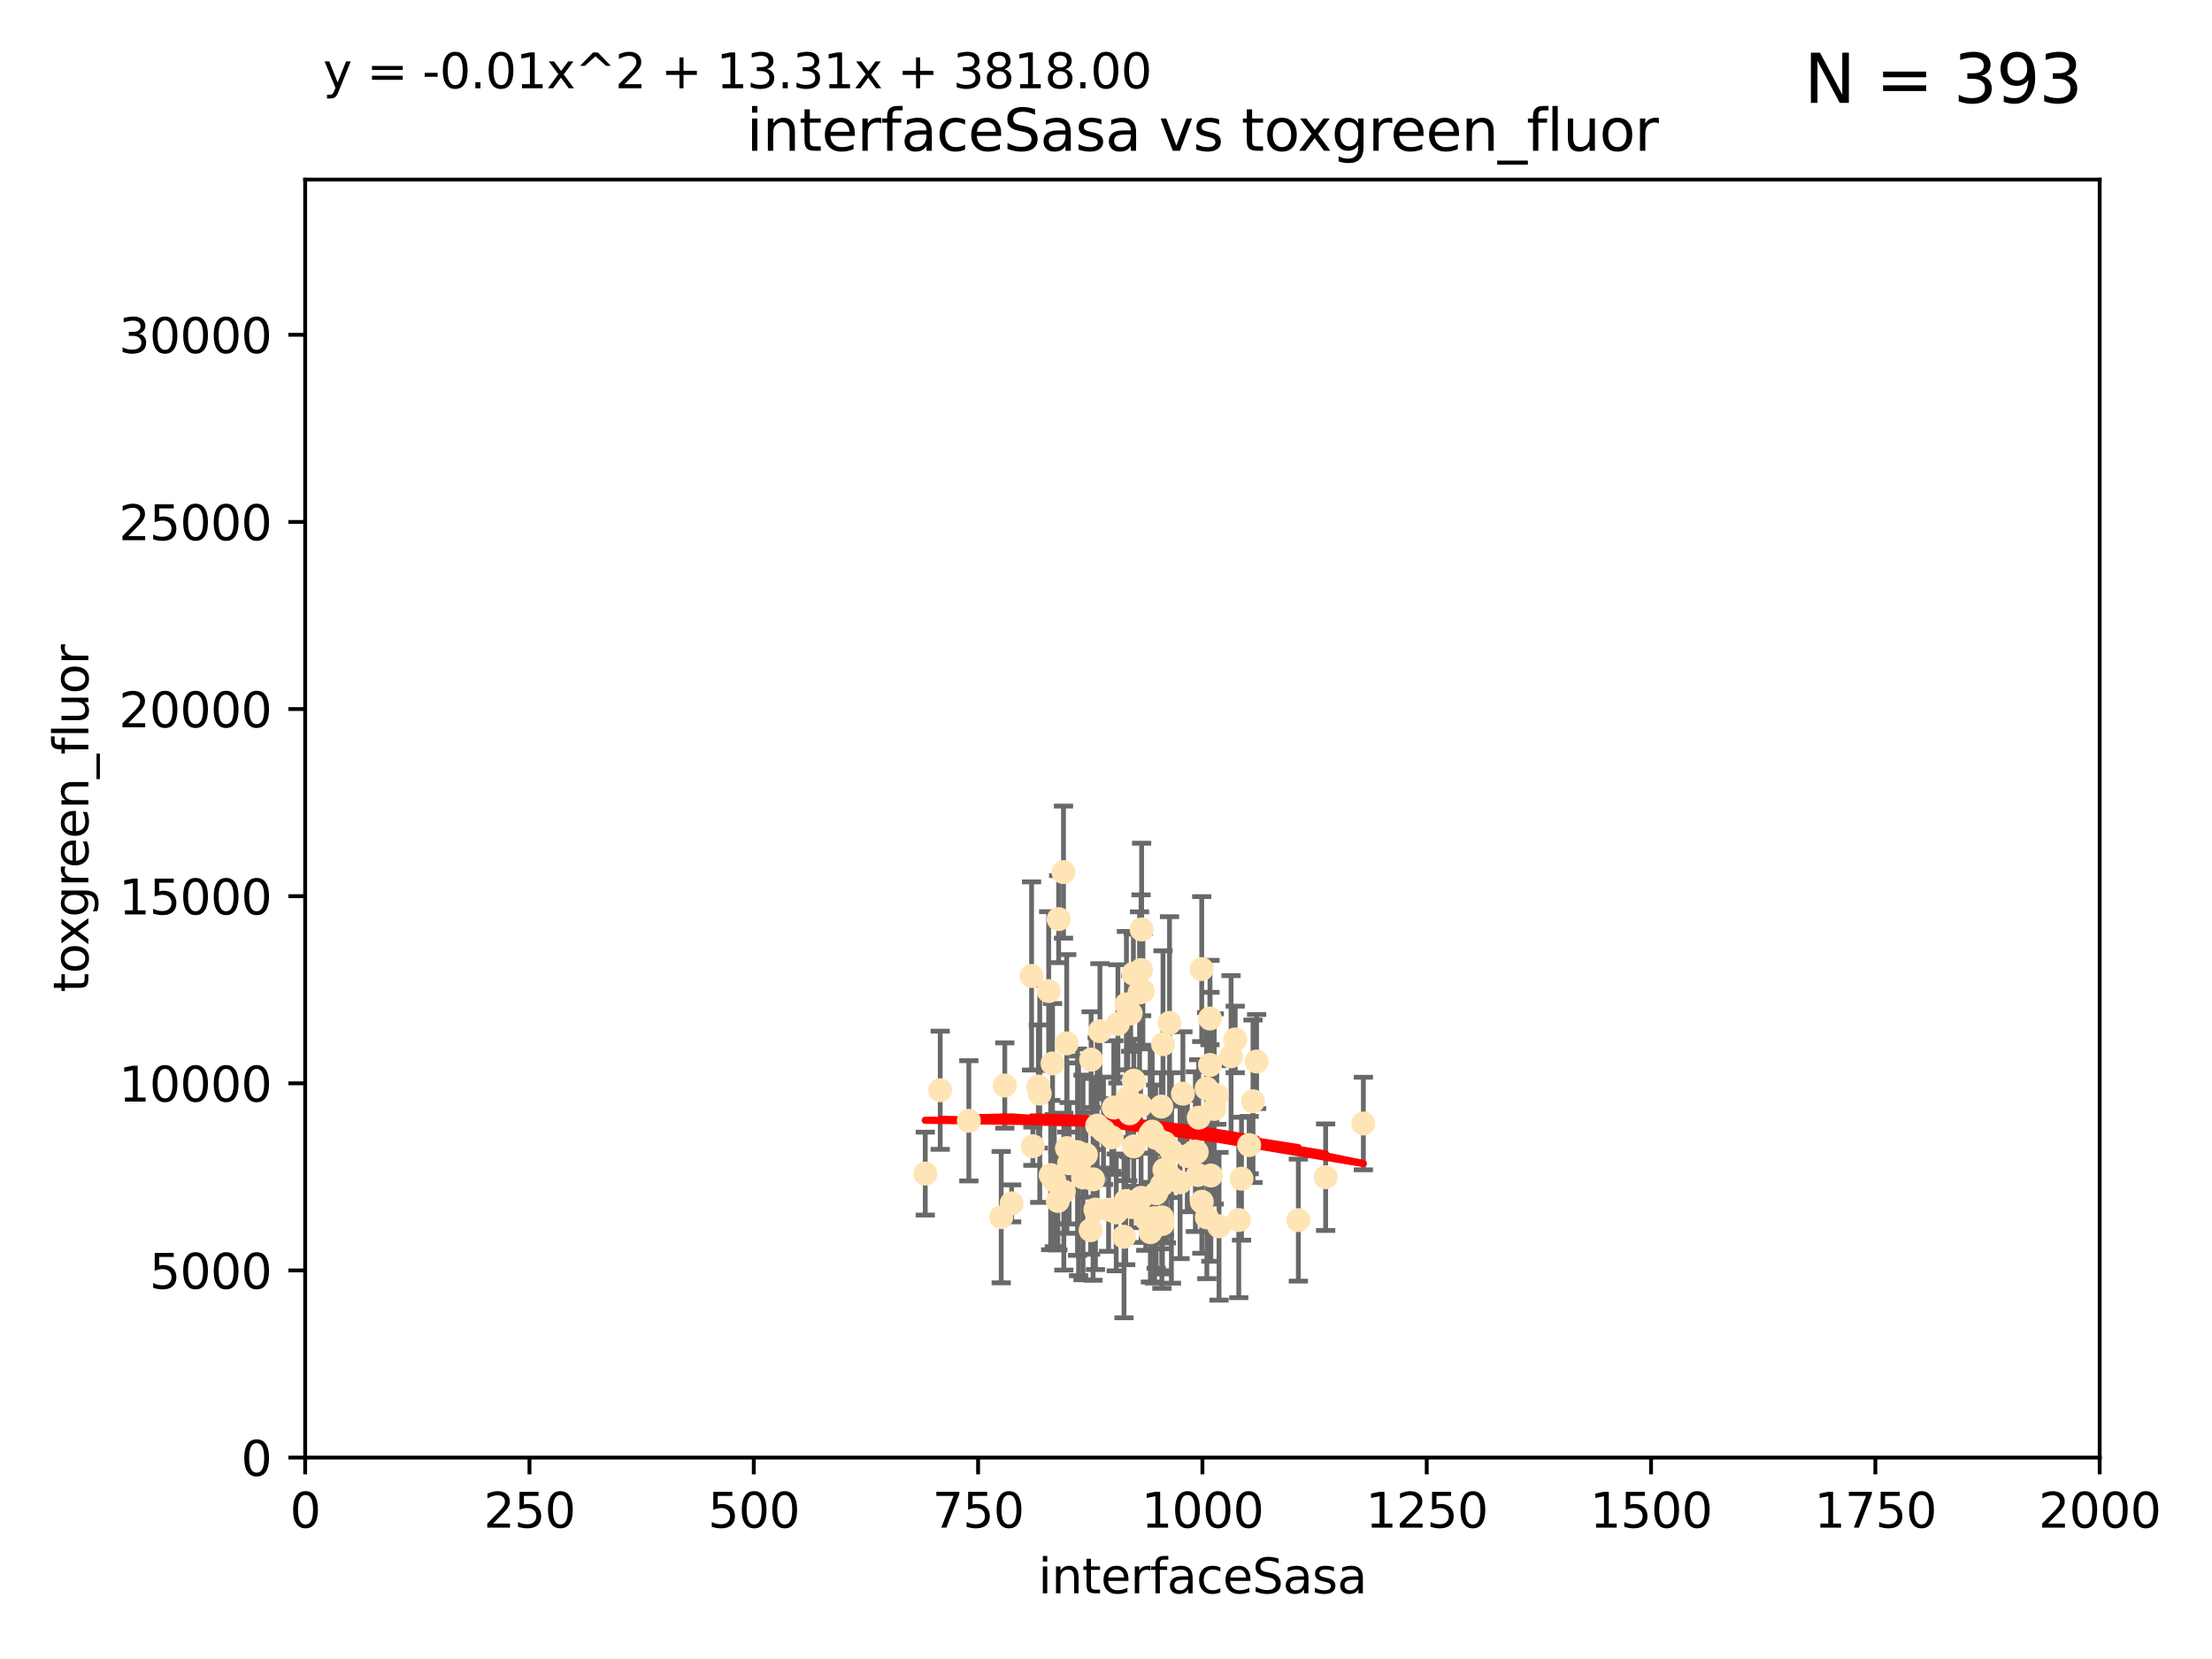 <?xml version="1.0" encoding="utf-8" standalone="no"?>
<!DOCTYPE svg PUBLIC "-//W3C//DTD SVG 1.1//EN"
  "http://www.w3.org/Graphics/SVG/1.1/DTD/svg11.dtd">
<svg xmlns:xlink="http://www.w3.org/1999/xlink" width="460.8pt" height="345.6pt" viewBox="0 0 460.8 345.6" xmlns="http://www.w3.org/2000/svg" version="1.1">
 <defs>
  <style type="text/css">*{stroke-linejoin: round; stroke-linecap: butt}</style>
 </defs>
 <g id="figure_1">
  <g id="patch_1">
   <path d="M 0 345.6 
L 460.8 345.6 
L 460.8 0 
L 0 0 
z
" style="fill: #ffffff"/>
  </g>
  <g id="axes_1">
   <g id="patch_2">
    <path d="M 63.571 303.64 
L 437.4 303.64 
L 437.4 37.411 
L 63.571 37.411 
z
" style="fill: #ffffff"/>
   </g>
   <g id="PathCollection_1">
    <defs>
     <path id="md38e7e7de5" d="M 0 1.118 
C 0.297 1.118 0.581 1 0.791 0.791 
C 1 0.581 1.118 0.297 1.118 0 
C 1.118 -0.297 1 -0.581 0.791 -0.791 
C 0.581 -1 0.297 -1.118 0 -1.118 
C -0.297 -1.118 -0.581 -1 -0.791 -0.791 
C -1 -0.581 -1.118 -0.297 -1.118 0 
C -1.118 0.297 -1 0.581 -0.791 0.791 
C -0.581 1 -0.297 1.118 0 1.118 
z
" style="stroke: #ffe4b5"/>
    </defs>
    <g clip-path="url(#pa1d45ef398)">
     <use xlink:href="#md38e7e7de5" x="251.357" y="226.76" style="fill: #ffe4b5; stroke: #ffe4b5"/>
     <use xlink:href="#md38e7e7de5" x="230.944" y="252.005" style="fill: #ffe4b5; stroke: #ffe4b5"/>
     <use xlink:href="#md38e7e7de5" x="257.317" y="216.536" style="fill: #ffe4b5; stroke: #ffe4b5"/>
     <use xlink:href="#md38e7e7de5" x="253.473" y="228.111" style="fill: #ffe4b5; stroke: #ffe4b5"/>
     <use xlink:href="#md38e7e7de5" x="249.544" y="244.769" style="fill: #ffe4b5; stroke: #ffe4b5"/>
     <use xlink:href="#md38e7e7de5" x="284.016" y="234.05" style="fill: #ffe4b5; stroke: #ffe4b5"/>
     <use xlink:href="#md38e7e7de5" x="229.134" y="214.817" style="fill: #ffe4b5; stroke: #ffe4b5"/>
     <use xlink:href="#md38e7e7de5" x="242.043" y="254.205" style="fill: #ffe4b5; stroke: #ffe4b5"/>
     <use xlink:href="#md38e7e7de5" x="252.951" y="231.017" style="fill: #ffe4b5; stroke: #ffe4b5"/>
     <use xlink:href="#md38e7e7de5" x="221.544" y="181.678" style="fill: #ffe4b5; stroke: #ffe4b5"/>
     <use xlink:href="#md38e7e7de5" x="240.747" y="237.027" style="fill: #ffe4b5; stroke: #ffe4b5"/>
     <use xlink:href="#md38e7e7de5" x="250.342" y="201.88" style="fill: #ffe4b5; stroke: #ffe4b5"/>
     <use xlink:href="#md38e7e7de5" x="261.026" y="229.412" style="fill: #ffe4b5; stroke: #ffe4b5"/>
     <use xlink:href="#md38e7e7de5" x="252.056" y="212.178" style="fill: #ffe4b5; stroke: #ffe4b5"/>
     <use xlink:href="#md38e7e7de5" x="258.058" y="254.155" style="fill: #ffe4b5; stroke: #ffe4b5"/>
     <use xlink:href="#md38e7e7de5" x="249.299" y="239.982" style="fill: #ffe4b5; stroke: #ffe4b5"/>
     <use xlink:href="#md38e7e7de5" x="244.02" y="239.753" style="fill: #ffe4b5; stroke: #ffe4b5"/>
     <use xlink:href="#md38e7e7de5" x="250.357" y="250.352" style="fill: #ffe4b5; stroke: #ffe4b5"/>
     <use xlink:href="#md38e7e7de5" x="234.146" y="257.637" style="fill: #ffe4b5; stroke: #ffe4b5"/>
     <use xlink:href="#md38e7e7de5" x="242.065" y="253.6" style="fill: #ffe4b5; stroke: #ffe4b5"/>
     <use xlink:href="#md38e7e7de5" x="229.876" y="235.57" style="fill: #ffe4b5; stroke: #ffe4b5"/>
     <use xlink:href="#md38e7e7de5" x="253.945" y="255.451" style="fill: #ffe4b5; stroke: #ffe4b5"/>
     <use xlink:href="#md38e7e7de5" x="237.712" y="249.525" style="fill: #ffe4b5; stroke: #ffe4b5"/>
     <use xlink:href="#md38e7e7de5" x="270.467" y="254.168" style="fill: #ffe4b5; stroke: #ffe4b5"/>
     <use xlink:href="#md38e7e7de5" x="219.634" y="245.935" style="fill: #ffe4b5; stroke: #ffe4b5"/>
     <use xlink:href="#md38e7e7de5" x="236.108" y="202.832" style="fill: #ffe4b5; stroke: #ffe4b5"/>
     <use xlink:href="#md38e7e7de5" x="234.932" y="228.7" style="fill: #ffe4b5; stroke: #ffe4b5"/>
     <use xlink:href="#md38e7e7de5" x="216.31" y="226.335" style="fill: #ffe4b5; stroke: #ffe4b5"/>
     <use xlink:href="#md38e7e7de5" x="240.856" y="248.563" style="fill: #ffe4b5; stroke: #ffe4b5"/>
     <use xlink:href="#md38e7e7de5" x="227.301" y="220.748" style="fill: #ffe4b5; stroke: #ffe4b5"/>
     <use xlink:href="#md38e7e7de5" x="225.615" y="245.292" style="fill: #ffe4b5; stroke: #ffe4b5"/>
     <use xlink:href="#md38e7e7de5" x="227.705" y="245.681" style="fill: #ffe4b5; stroke: #ffe4b5"/>
     <use xlink:href="#md38e7e7de5" x="235.338" y="231.922" style="fill: #ffe4b5; stroke: #ffe4b5"/>
     <use xlink:href="#md38e7e7de5" x="242.603" y="238.112" style="fill: #ffe4b5; stroke: #ffe4b5"/>
     <use xlink:href="#md38e7e7de5" x="214.893" y="203.309" style="fill: #ffe4b5; stroke: #ffe4b5"/>
     <use xlink:href="#md38e7e7de5" x="251.411" y="253.603" style="fill: #ffe4b5; stroke: #ffe4b5"/>
     <use xlink:href="#md38e7e7de5" x="220.37" y="250.173" style="fill: #ffe4b5; stroke: #ffe4b5"/>
     <use xlink:href="#md38e7e7de5" x="221.615" y="248.241" style="fill: #ffe4b5; stroke: #ffe4b5"/>
     <use xlink:href="#md38e7e7de5" x="232.527" y="252.564" style="fill: #ffe4b5; stroke: #ffe4b5"/>
     <use xlink:href="#md38e7e7de5" x="219.263" y="221.533" style="fill: #ffe4b5; stroke: #ffe4b5"/>
     <use xlink:href="#md38e7e7de5" x="244.026" y="245.382" style="fill: #ffe4b5; stroke: #ffe4b5"/>
     <use xlink:href="#md38e7e7de5" x="247.332" y="240.809" style="fill: #ffe4b5; stroke: #ffe4b5"/>
     <use xlink:href="#md38e7e7de5" x="242.979" y="243.885" style="fill: #ffe4b5; stroke: #ffe4b5"/>
     <use xlink:href="#md38e7e7de5" x="227.196" y="256.268" style="fill: #ffe4b5; stroke: #ffe4b5"/>
     <use xlink:href="#md38e7e7de5" x="260.224" y="238.542" style="fill: #ffe4b5; stroke: #ffe4b5"/>
     <use xlink:href="#md38e7e7de5" x="242.278" y="217.517" style="fill: #ffe4b5; stroke: #ffe4b5"/>
     <use xlink:href="#md38e7e7de5" x="226.226" y="240.56" style="fill: #ffe4b5; stroke: #ffe4b5"/>
     <use xlink:href="#md38e7e7de5" x="215.164" y="238.78" style="fill: #ffe4b5; stroke: #ffe4b5"/>
     <use xlink:href="#md38e7e7de5" x="234.51" y="250.198" style="fill: #ffe4b5; stroke: #ffe4b5"/>
     <use xlink:href="#md38e7e7de5" x="224.465" y="240.015" style="fill: #ffe4b5; stroke: #ffe4b5"/>
     <use xlink:href="#md38e7e7de5" x="222.712" y="242.322" style="fill: #ffe4b5; stroke: #ffe4b5"/>
     <use xlink:href="#md38e7e7de5" x="237.605" y="230.33" style="fill: #ffe4b5; stroke: #ffe4b5"/>
     <use xlink:href="#md38e7e7de5" x="252.25" y="244.88" style="fill: #ffe4b5; stroke: #ffe4b5"/>
     <use xlink:href="#md38e7e7de5" x="209.316" y="226.132" style="fill: #ffe4b5; stroke: #ffe4b5"/>
     <use xlink:href="#md38e7e7de5" x="256.452" y="220.056" style="fill: #ffe4b5; stroke: #ffe4b5"/>
     <use xlink:href="#md38e7e7de5" x="261.777" y="221.132" style="fill: #ffe4b5; stroke: #ffe4b5"/>
     <use xlink:href="#md38e7e7de5" x="241.932" y="230.52" style="fill: #ffe4b5; stroke: #ffe4b5"/>
     <use xlink:href="#md38e7e7de5" x="243.633" y="213.083" style="fill: #ffe4b5; stroke: #ffe4b5"/>
     <use xlink:href="#md38e7e7de5" x="218.877" y="244.786" style="fill: #ffe4b5; stroke: #ffe4b5"/>
     <use xlink:href="#md38e7e7de5" x="258.628" y="245.545" style="fill: #ffe4b5; stroke: #ffe4b5"/>
     <use xlink:href="#md38e7e7de5" x="239.648" y="256.689" style="fill: #ffe4b5; stroke: #ffe4b5"/>
     <use xlink:href="#md38e7e7de5" x="235.544" y="211.111" style="fill: #ffe4b5; stroke: #ffe4b5"/>
     <use xlink:href="#md38e7e7de5" x="231.609" y="236.934" style="fill: #ffe4b5; stroke: #ffe4b5"/>
     <use xlink:href="#md38e7e7de5" x="216.6" y="227.815" style="fill: #ffe4b5; stroke: #ffe4b5"/>
     <use xlink:href="#md38e7e7de5" x="238.682" y="253.828" style="fill: #ffe4b5; stroke: #ffe4b5"/>
     <use xlink:href="#md38e7e7de5" x="236.192" y="225.117" style="fill: #ffe4b5; stroke: #ffe4b5"/>
     <use xlink:href="#md38e7e7de5" x="246.422" y="227.838" style="fill: #ffe4b5; stroke: #ffe4b5"/>
     <use xlink:href="#md38e7e7de5" x="252.065" y="221.853" style="fill: #ffe4b5; stroke: #ffe4b5"/>
     <use xlink:href="#md38e7e7de5" x="218.46" y="206.457" style="fill: #ffe4b5; stroke: #ffe4b5"/>
     <use xlink:href="#md38e7e7de5" x="237.822" y="193.623" style="fill: #ffe4b5; stroke: #ffe4b5"/>
     <use xlink:href="#md38e7e7de5" x="242.043" y="246.826" style="fill: #ffe4b5; stroke: #ffe4b5"/>
     <use xlink:href="#md38e7e7de5" x="220.534" y="191.469" style="fill: #ffe4b5; stroke: #ffe4b5"/>
     <use xlink:href="#md38e7e7de5" x="276.158" y="245.234" style="fill: #ffe4b5; stroke: #ffe4b5"/>
     <use xlink:href="#md38e7e7de5" x="234.656" y="209.222" style="fill: #ffe4b5; stroke: #ffe4b5"/>
     <use xlink:href="#md38e7e7de5" x="240.026" y="235.746" style="fill: #ffe4b5; stroke: #ffe4b5"/>
     <use xlink:href="#md38e7e7de5" x="195.864" y="227.117" style="fill: #ffe4b5; stroke: #ffe4b5"/>
     <use xlink:href="#md38e7e7de5" x="242.568" y="243.672" style="fill: #ffe4b5; stroke: #ffe4b5"/>
     <use xlink:href="#md38e7e7de5" x="245.83" y="246.295" style="fill: #ffe4b5; stroke: #ffe4b5"/>
     <use xlink:href="#md38e7e7de5" x="232.022" y="230.72" style="fill: #ffe4b5; stroke: #ffe4b5"/>
     <use xlink:href="#md38e7e7de5" x="249.02" y="239.911" style="fill: #ffe4b5; stroke: #ffe4b5"/>
     <use xlink:href="#md38e7e7de5" x="222.217" y="217.353" style="fill: #ffe4b5; stroke: #ffe4b5"/>
     <use xlink:href="#md38e7e7de5" x="240.525" y="253.753" style="fill: #ffe4b5; stroke: #ffe4b5"/>
     <use xlink:href="#md38e7e7de5" x="232.884" y="213.294" style="fill: #ffe4b5; stroke: #ffe4b5"/>
     <use xlink:href="#md38e7e7de5" x="242.155" y="254.975" style="fill: #ffe4b5; stroke: #ffe4b5"/>
     <use xlink:href="#md38e7e7de5" x="228.2" y="251.971" style="fill: #ffe4b5; stroke: #ffe4b5"/>
     <use xlink:href="#md38e7e7de5" x="237.704" y="202.077" style="fill: #ffe4b5; stroke: #ffe4b5"/>
     <use xlink:href="#md38e7e7de5" x="192.75" y="244.483" style="fill: #ffe4b5; stroke: #ffe4b5"/>
     <use xlink:href="#md38e7e7de5" x="236.172" y="238.818" style="fill: #ffe4b5; stroke: #ffe4b5"/>
     <use xlink:href="#md38e7e7de5" x="208.57" y="253.562" style="fill: #ffe4b5; stroke: #ffe4b5"/>
     <use xlink:href="#md38e7e7de5" x="235.708" y="251.441" style="fill: #ffe4b5; stroke: #ffe4b5"/>
     <use xlink:href="#md38e7e7de5" x="238.091" y="206.49" style="fill: #ffe4b5; stroke: #ffe4b5"/>
     <use xlink:href="#md38e7e7de5" x="201.826" y="233.485" style="fill: #ffe4b5; stroke: #ffe4b5"/>
     <use xlink:href="#md38e7e7de5" x="210.744" y="250.681" style="fill: #ffe4b5; stroke: #ffe4b5"/>
     <use xlink:href="#md38e7e7de5" x="249.716" y="232.836" style="fill: #ffe4b5; stroke: #ffe4b5"/>
     <use xlink:href="#md38e7e7de5" x="248.697" y="239.983" style="fill: #ffe4b5; stroke: #ffe4b5"/>
     <use xlink:href="#md38e7e7de5" x="237.392" y="206.748" style="fill: #ffe4b5; stroke: #ffe4b5"/>
     <use xlink:href="#md38e7e7de5" x="224.686" y="242.868" style="fill: #ffe4b5; stroke: #ffe4b5"/>
     <use xlink:href="#md38e7e7de5" x="239.6" y="236.321" style="fill: #ffe4b5; stroke: #ffe4b5"/>
     <use xlink:href="#md38e7e7de5" x="222.265" y="239.171" style="fill: #ffe4b5; stroke: #ffe4b5"/>
     <use xlink:href="#md38e7e7de5" x="228.566" y="234.488" style="fill: #ffe4b5; stroke: #ffe4b5"/>
    </g>
   </g>
   <g id="matplotlib.axis_1">
    <g id="xtick_1">
     <g id="line2d_1">
      <defs>
       <path id="med8c5983cf" d="M 0 0 
L 0 3.5 
" style="stroke: #000000; stroke-width: 0.8"/>
      </defs>
      <g>
       <use xlink:href="#med8c5983cf" x="63.571" y="303.64" style="stroke: #000000; stroke-width: 0.8"/>
      </g>
     </g>
     <g id="text_1">
      <!-- 0 -->
      <g transform="translate(60.39 318.238)scale(0.1 -0.1)">
       <defs>
        <path id="DejaVuSans-30" d="M 2034 4250 
Q 1547 4250 1301 3770 
Q 1056 3291 1056 2328 
Q 1056 1369 1301 889 
Q 1547 409 2034 409 
Q 2525 409 2770 889 
Q 3016 1369 3016 2328 
Q 3016 3291 2770 3770 
Q 2525 4250 2034 4250 
z
M 2034 4750 
Q 2819 4750 3233 4129 
Q 3647 3509 3647 2328 
Q 3647 1150 3233 529 
Q 2819 -91 2034 -91 
Q 1250 -91 836 529 
Q 422 1150 422 2328 
Q 422 3509 836 4129 
Q 1250 4750 2034 4750 
z
" transform="scale(0.016)"/>
       </defs>
       <use xlink:href="#DejaVuSans-30"/>
      </g>
     </g>
    </g>
    <g id="xtick_2">
     <g id="line2d_2">
      <g>
       <use xlink:href="#med8c5983cf" x="110.3" y="303.64" style="stroke: #000000; stroke-width: 0.8"/>
      </g>
     </g>
     <g id="text_2">
      <!-- 250 -->
      <g transform="translate(100.756 318.238)scale(0.1 -0.1)">
       <defs>
        <path id="DejaVuSans-32" d="M 1228 531 
L 3431 531 
L 3431 0 
L 469 0 
L 469 531 
Q 828 903 1448 1529 
Q 2069 2156 2228 2338 
Q 2531 2678 2651 2914 
Q 2772 3150 2772 3378 
Q 2772 3750 2511 3984 
Q 2250 4219 1831 4219 
Q 1534 4219 1204 4116 
Q 875 4013 500 3803 
L 500 4441 
Q 881 4594 1212 4672 
Q 1544 4750 1819 4750 
Q 2544 4750 2975 4387 
Q 3406 4025 3406 3419 
Q 3406 3131 3298 2873 
Q 3191 2616 2906 2266 
Q 2828 2175 2409 1742 
Q 1991 1309 1228 531 
z
" transform="scale(0.016)"/>
        <path id="DejaVuSans-35" d="M 691 4666 
L 3169 4666 
L 3169 4134 
L 1269 4134 
L 1269 2991 
Q 1406 3038 1543 3061 
Q 1681 3084 1819 3084 
Q 2600 3084 3056 2656 
Q 3513 2228 3513 1497 
Q 3513 744 3044 326 
Q 2575 -91 1722 -91 
Q 1428 -91 1123 -41 
Q 819 9 494 109 
L 494 744 
Q 775 591 1075 516 
Q 1375 441 1709 441 
Q 2250 441 2565 725 
Q 2881 1009 2881 1497 
Q 2881 1984 2565 2268 
Q 2250 2553 1709 2553 
Q 1456 2553 1204 2497 
Q 953 2441 691 2322 
L 691 4666 
z
" transform="scale(0.016)"/>
       </defs>
       <use xlink:href="#DejaVuSans-32"/>
       <use xlink:href="#DejaVuSans-35" x="63.623"/>
       <use xlink:href="#DejaVuSans-30" x="127.246"/>
      </g>
     </g>
    </g>
    <g id="xtick_3">
     <g id="line2d_3">
      <g>
       <use xlink:href="#med8c5983cf" x="157.028" y="303.64" style="stroke: #000000; stroke-width: 0.8"/>
      </g>
     </g>
     <g id="text_3">
      <!-- 500 -->
      <g transform="translate(147.485 318.238)scale(0.1 -0.1)">
       <use xlink:href="#DejaVuSans-35"/>
       <use xlink:href="#DejaVuSans-30" x="63.623"/>
       <use xlink:href="#DejaVuSans-30" x="127.246"/>
      </g>
     </g>
    </g>
    <g id="xtick_4">
     <g id="line2d_4">
      <g>
       <use xlink:href="#med8c5983cf" x="203.757" y="303.64" style="stroke: #000000; stroke-width: 0.8"/>
      </g>
     </g>
     <g id="text_4">
      <!-- 750 -->
      <g transform="translate(194.213 318.238)scale(0.1 -0.1)">
       <defs>
        <path id="DejaVuSans-37" d="M 525 4666 
L 3525 4666 
L 3525 4397 
L 1831 0 
L 1172 0 
L 2766 4134 
L 525 4134 
L 525 4666 
z
" transform="scale(0.016)"/>
       </defs>
       <use xlink:href="#DejaVuSans-37"/>
       <use xlink:href="#DejaVuSans-35" x="63.623"/>
       <use xlink:href="#DejaVuSans-30" x="127.246"/>
      </g>
     </g>
    </g>
    <g id="xtick_5">
     <g id="line2d_5">
      <g>
       <use xlink:href="#med8c5983cf" x="250.486" y="303.64" style="stroke: #000000; stroke-width: 0.8"/>
      </g>
     </g>
     <g id="text_5">
      <!-- 1000 -->
      <g transform="translate(237.761 318.238)scale(0.1 -0.1)">
       <defs>
        <path id="DejaVuSans-31" d="M 794 531 
L 1825 531 
L 1825 4091 
L 703 3866 
L 703 4441 
L 1819 4666 
L 2450 4666 
L 2450 531 
L 3481 531 
L 3481 0 
L 794 0 
L 794 531 
z
" transform="scale(0.016)"/>
       </defs>
       <use xlink:href="#DejaVuSans-31"/>
       <use xlink:href="#DejaVuSans-30" x="63.623"/>
       <use xlink:href="#DejaVuSans-30" x="127.246"/>
       <use xlink:href="#DejaVuSans-30" x="190.869"/>
      </g>
     </g>
    </g>
    <g id="xtick_6">
     <g id="line2d_6">
      <g>
       <use xlink:href="#med8c5983cf" x="297.214" y="303.64" style="stroke: #000000; stroke-width: 0.8"/>
      </g>
     </g>
     <g id="text_6">
      <!-- 1250 -->
      <g transform="translate(284.489 318.238)scale(0.1 -0.1)">
       <use xlink:href="#DejaVuSans-31"/>
       <use xlink:href="#DejaVuSans-32" x="63.623"/>
       <use xlink:href="#DejaVuSans-35" x="127.246"/>
       <use xlink:href="#DejaVuSans-30" x="190.869"/>
      </g>
     </g>
    </g>
    <g id="xtick_7">
     <g id="line2d_7">
      <g>
       <use xlink:href="#med8c5983cf" x="343.943" y="303.64" style="stroke: #000000; stroke-width: 0.8"/>
      </g>
     </g>
     <g id="text_7">
      <!-- 1500 -->
      <g transform="translate(331.218 318.238)scale(0.1 -0.1)">
       <use xlink:href="#DejaVuSans-31"/>
       <use xlink:href="#DejaVuSans-35" x="63.623"/>
       <use xlink:href="#DejaVuSans-30" x="127.246"/>
       <use xlink:href="#DejaVuSans-30" x="190.869"/>
      </g>
     </g>
    </g>
    <g id="xtick_8">
     <g id="line2d_8">
      <g>
       <use xlink:href="#med8c5983cf" x="390.671" y="303.64" style="stroke: #000000; stroke-width: 0.8"/>
      </g>
     </g>
     <g id="text_8">
      <!-- 1750 -->
      <g transform="translate(377.946 318.238)scale(0.1 -0.1)">
       <use xlink:href="#DejaVuSans-31"/>
       <use xlink:href="#DejaVuSans-37" x="63.623"/>
       <use xlink:href="#DejaVuSans-35" x="127.246"/>
       <use xlink:href="#DejaVuSans-30" x="190.869"/>
      </g>
     </g>
    </g>
    <g id="xtick_9">
     <g id="line2d_9">
      <g>
       <use xlink:href="#med8c5983cf" x="437.4" y="303.64" style="stroke: #000000; stroke-width: 0.8"/>
      </g>
     </g>
     <g id="text_9">
      <!-- 2000 -->
      <g transform="translate(424.675 318.238)scale(0.1 -0.1)">
       <use xlink:href="#DejaVuSans-32"/>
       <use xlink:href="#DejaVuSans-30" x="63.623"/>
       <use xlink:href="#DejaVuSans-30" x="127.246"/>
       <use xlink:href="#DejaVuSans-30" x="190.869"/>
      </g>
     </g>
    </g>
    <g id="text_10">
     <!-- interfaceSasa -->
     <g transform="translate(216.279 331.917)scale(0.1 -0.1)">
      <defs>
       <path id="DejaVuSans-69" d="M 603 3500 
L 1178 3500 
L 1178 0 
L 603 0 
L 603 3500 
z
M 603 4863 
L 1178 4863 
L 1178 4134 
L 603 4134 
L 603 4863 
z
" transform="scale(0.016)"/>
       <path id="DejaVuSans-6e" d="M 3513 2113 
L 3513 0 
L 2938 0 
L 2938 2094 
Q 2938 2591 2744 2837 
Q 2550 3084 2163 3084 
Q 1697 3084 1428 2787 
Q 1159 2491 1159 1978 
L 1159 0 
L 581 0 
L 581 3500 
L 1159 3500 
L 1159 2956 
Q 1366 3272 1645 3428 
Q 1925 3584 2291 3584 
Q 2894 3584 3203 3211 
Q 3513 2838 3513 2113 
z
" transform="scale(0.016)"/>
       <path id="DejaVuSans-74" d="M 1172 4494 
L 1172 3500 
L 2356 3500 
L 2356 3053 
L 1172 3053 
L 1172 1153 
Q 1172 725 1289 603 
Q 1406 481 1766 481 
L 2356 481 
L 2356 0 
L 1766 0 
Q 1100 0 847 248 
Q 594 497 594 1153 
L 594 3053 
L 172 3053 
L 172 3500 
L 594 3500 
L 594 4494 
L 1172 4494 
z
" transform="scale(0.016)"/>
       <path id="DejaVuSans-65" d="M 3597 1894 
L 3597 1613 
L 953 1613 
Q 991 1019 1311 708 
Q 1631 397 2203 397 
Q 2534 397 2845 478 
Q 3156 559 3463 722 
L 3463 178 
Q 3153 47 2828 -22 
Q 2503 -91 2169 -91 
Q 1331 -91 842 396 
Q 353 884 353 1716 
Q 353 2575 817 3079 
Q 1281 3584 2069 3584 
Q 2775 3584 3186 3129 
Q 3597 2675 3597 1894 
z
M 3022 2063 
Q 3016 2534 2758 2815 
Q 2500 3097 2075 3097 
Q 1594 3097 1305 2825 
Q 1016 2553 972 2059 
L 3022 2063 
z
" transform="scale(0.016)"/>
       <path id="DejaVuSans-72" d="M 2631 2963 
Q 2534 3019 2420 3045 
Q 2306 3072 2169 3072 
Q 1681 3072 1420 2755 
Q 1159 2438 1159 1844 
L 1159 0 
L 581 0 
L 581 3500 
L 1159 3500 
L 1159 2956 
Q 1341 3275 1631 3429 
Q 1922 3584 2338 3584 
Q 2397 3584 2469 3576 
Q 2541 3569 2628 3553 
L 2631 2963 
z
" transform="scale(0.016)"/>
       <path id="DejaVuSans-66" d="M 2375 4863 
L 2375 4384 
L 1825 4384 
Q 1516 4384 1395 4259 
Q 1275 4134 1275 3809 
L 1275 3500 
L 2222 3500 
L 2222 3053 
L 1275 3053 
L 1275 0 
L 697 0 
L 697 3053 
L 147 3053 
L 147 3500 
L 697 3500 
L 697 3744 
Q 697 4328 969 4595 
Q 1241 4863 1831 4863 
L 2375 4863 
z
" transform="scale(0.016)"/>
       <path id="DejaVuSans-61" d="M 2194 1759 
Q 1497 1759 1228 1600 
Q 959 1441 959 1056 
Q 959 750 1161 570 
Q 1363 391 1709 391 
Q 2188 391 2477 730 
Q 2766 1069 2766 1631 
L 2766 1759 
L 2194 1759 
z
M 3341 1997 
L 3341 0 
L 2766 0 
L 2766 531 
Q 2569 213 2275 61 
Q 1981 -91 1556 -91 
Q 1019 -91 701 211 
Q 384 513 384 1019 
Q 384 1609 779 1909 
Q 1175 2209 1959 2209 
L 2766 2209 
L 2766 2266 
Q 2766 2663 2505 2880 
Q 2244 3097 1772 3097 
Q 1472 3097 1187 3025 
Q 903 2953 641 2809 
L 641 3341 
Q 956 3463 1253 3523 
Q 1550 3584 1831 3584 
Q 2591 3584 2966 3190 
Q 3341 2797 3341 1997 
z
" transform="scale(0.016)"/>
       <path id="DejaVuSans-63" d="M 3122 3366 
L 3122 2828 
Q 2878 2963 2633 3030 
Q 2388 3097 2138 3097 
Q 1578 3097 1268 2742 
Q 959 2388 959 1747 
Q 959 1106 1268 751 
Q 1578 397 2138 397 
Q 2388 397 2633 464 
Q 2878 531 3122 666 
L 3122 134 
Q 2881 22 2623 -34 
Q 2366 -91 2075 -91 
Q 1284 -91 818 406 
Q 353 903 353 1747 
Q 353 2603 823 3093 
Q 1294 3584 2113 3584 
Q 2378 3584 2631 3529 
Q 2884 3475 3122 3366 
z
" transform="scale(0.016)"/>
       <path id="DejaVuSans-53" d="M 3425 4513 
L 3425 3897 
Q 3066 4069 2747 4153 
Q 2428 4238 2131 4238 
Q 1616 4238 1336 4038 
Q 1056 3838 1056 3469 
Q 1056 3159 1242 3001 
Q 1428 2844 1947 2747 
L 2328 2669 
Q 3034 2534 3370 2195 
Q 3706 1856 3706 1288 
Q 3706 609 3251 259 
Q 2797 -91 1919 -91 
Q 1588 -91 1214 -16 
Q 841 59 441 206 
L 441 856 
Q 825 641 1194 531 
Q 1563 422 1919 422 
Q 2459 422 2753 634 
Q 3047 847 3047 1241 
Q 3047 1584 2836 1778 
Q 2625 1972 2144 2069 
L 1759 2144 
Q 1053 2284 737 2584 
Q 422 2884 422 3419 
Q 422 4038 858 4394 
Q 1294 4750 2059 4750 
Q 2388 4750 2728 4690 
Q 3069 4631 3425 4513 
z
" transform="scale(0.016)"/>
       <path id="DejaVuSans-73" d="M 2834 3397 
L 2834 2853 
Q 2591 2978 2328 3040 
Q 2066 3103 1784 3103 
Q 1356 3103 1142 2972 
Q 928 2841 928 2578 
Q 928 2378 1081 2264 
Q 1234 2150 1697 2047 
L 1894 2003 
Q 2506 1872 2764 1633 
Q 3022 1394 3022 966 
Q 3022 478 2636 193 
Q 2250 -91 1575 -91 
Q 1294 -91 989 -36 
Q 684 19 347 128 
L 347 722 
Q 666 556 975 473 
Q 1284 391 1588 391 
Q 1994 391 2212 530 
Q 2431 669 2431 922 
Q 2431 1156 2273 1281 
Q 2116 1406 1581 1522 
L 1381 1569 
Q 847 1681 609 1914 
Q 372 2147 372 2553 
Q 372 3047 722 3315 
Q 1072 3584 1716 3584 
Q 2034 3584 2315 3537 
Q 2597 3491 2834 3397 
z
" transform="scale(0.016)"/>
      </defs>
      <use xlink:href="#DejaVuSans-69"/>
      <use xlink:href="#DejaVuSans-6e" x="27.783"/>
      <use xlink:href="#DejaVuSans-74" x="91.162"/>
      <use xlink:href="#DejaVuSans-65" x="130.371"/>
      <use xlink:href="#DejaVuSans-72" x="191.895"/>
      <use xlink:href="#DejaVuSans-66" x="233.008"/>
      <use xlink:href="#DejaVuSans-61" x="268.213"/>
      <use xlink:href="#DejaVuSans-63" x="329.492"/>
      <use xlink:href="#DejaVuSans-65" x="384.473"/>
      <use xlink:href="#DejaVuSans-53" x="445.996"/>
      <use xlink:href="#DejaVuSans-61" x="509.473"/>
      <use xlink:href="#DejaVuSans-73" x="570.752"/>
      <use xlink:href="#DejaVuSans-61" x="622.852"/>
     </g>
    </g>
   </g>
   <g id="matplotlib.axis_2">
    <g id="ytick_1">
     <g id="line2d_10">
      <defs>
       <path id="ma6dc1f833f" d="M 0 0 
L -3.5 0 
" style="stroke: #000000; stroke-width: 0.8"/>
      </defs>
      <g>
       <use xlink:href="#ma6dc1f833f" x="63.571" y="303.64" style="stroke: #000000; stroke-width: 0.8"/>
      </g>
     </g>
     <g id="text_11">
      <!-- 0 -->
      <g transform="translate(50.209 307.439)scale(0.1 -0.1)">
       <use xlink:href="#DejaVuSans-30"/>
      </g>
     </g>
    </g>
    <g id="ytick_2">
     <g id="line2d_11">
      <g>
       <use xlink:href="#ma6dc1f833f" x="63.571" y="264.657" style="stroke: #000000; stroke-width: 0.8"/>
      </g>
     </g>
     <g id="text_12">
      <!-- 5000 -->
      <g transform="translate(31.121 268.457)scale(0.1 -0.1)">
       <use xlink:href="#DejaVuSans-35"/>
       <use xlink:href="#DejaVuSans-30" x="63.623"/>
       <use xlink:href="#DejaVuSans-30" x="127.246"/>
       <use xlink:href="#DejaVuSans-30" x="190.869"/>
      </g>
     </g>
    </g>
    <g id="ytick_3">
     <g id="line2d_12">
      <g>
       <use xlink:href="#ma6dc1f833f" x="63.571" y="225.675" style="stroke: #000000; stroke-width: 0.8"/>
      </g>
     </g>
     <g id="text_13">
      <!-- 10000 -->
      <g transform="translate(24.759 229.474)scale(0.1 -0.1)">
       <use xlink:href="#DejaVuSans-31"/>
       <use xlink:href="#DejaVuSans-30" x="63.623"/>
       <use xlink:href="#DejaVuSans-30" x="127.246"/>
       <use xlink:href="#DejaVuSans-30" x="190.869"/>
       <use xlink:href="#DejaVuSans-30" x="254.492"/>
      </g>
     </g>
    </g>
    <g id="ytick_4">
     <g id="line2d_13">
      <g>
       <use xlink:href="#ma6dc1f833f" x="63.571" y="186.692" style="stroke: #000000; stroke-width: 0.8"/>
      </g>
     </g>
     <g id="text_14">
      <!-- 15000 -->
      <g transform="translate(24.759 190.492)scale(0.1 -0.1)">
       <use xlink:href="#DejaVuSans-31"/>
       <use xlink:href="#DejaVuSans-35" x="63.623"/>
       <use xlink:href="#DejaVuSans-30" x="127.246"/>
       <use xlink:href="#DejaVuSans-30" x="190.869"/>
       <use xlink:href="#DejaVuSans-30" x="254.492"/>
      </g>
     </g>
    </g>
    <g id="ytick_5">
     <g id="line2d_14">
      <g>
       <use xlink:href="#ma6dc1f833f" x="63.571" y="147.71" style="stroke: #000000; stroke-width: 0.8"/>
      </g>
     </g>
     <g id="text_15">
      <!-- 20000 -->
      <g transform="translate(24.759 151.509)scale(0.1 -0.1)">
       <use xlink:href="#DejaVuSans-32"/>
       <use xlink:href="#DejaVuSans-30" x="63.623"/>
       <use xlink:href="#DejaVuSans-30" x="127.246"/>
       <use xlink:href="#DejaVuSans-30" x="190.869"/>
       <use xlink:href="#DejaVuSans-30" x="254.492"/>
      </g>
     </g>
    </g>
    <g id="ytick_6">
     <g id="line2d_15">
      <g>
       <use xlink:href="#ma6dc1f833f" x="63.571" y="108.727" style="stroke: #000000; stroke-width: 0.8"/>
      </g>
     </g>
     <g id="text_16">
      <!-- 25000 -->
      <g transform="translate(24.759 112.527)scale(0.1 -0.1)">
       <use xlink:href="#DejaVuSans-32"/>
       <use xlink:href="#DejaVuSans-35" x="63.623"/>
       <use xlink:href="#DejaVuSans-30" x="127.246"/>
       <use xlink:href="#DejaVuSans-30" x="190.869"/>
       <use xlink:href="#DejaVuSans-30" x="254.492"/>
      </g>
     </g>
    </g>
    <g id="ytick_7">
     <g id="line2d_16">
      <g>
       <use xlink:href="#ma6dc1f833f" x="63.571" y="69.745" style="stroke: #000000; stroke-width: 0.8"/>
      </g>
     </g>
     <g id="text_17">
      <!-- 30000 -->
      <g transform="translate(24.759 73.544)scale(0.1 -0.1)">
       <defs>
        <path id="DejaVuSans-33" d="M 2597 2516 
Q 3050 2419 3304 2112 
Q 3559 1806 3559 1356 
Q 3559 666 3084 287 
Q 2609 -91 1734 -91 
Q 1441 -91 1130 -33 
Q 819 25 488 141 
L 488 750 
Q 750 597 1062 519 
Q 1375 441 1716 441 
Q 2309 441 2620 675 
Q 2931 909 2931 1356 
Q 2931 1769 2642 2001 
Q 2353 2234 1838 2234 
L 1294 2234 
L 1294 2753 
L 1863 2753 
Q 2328 2753 2575 2939 
Q 2822 3125 2822 3475 
Q 2822 3834 2567 4026 
Q 2313 4219 1838 4219 
Q 1578 4219 1281 4162 
Q 984 4106 628 3988 
L 628 4550 
Q 988 4650 1302 4700 
Q 1616 4750 1894 4750 
Q 2613 4750 3031 4423 
Q 3450 4097 3450 3541 
Q 3450 3153 3228 2886 
Q 3006 2619 2597 2516 
z
" transform="scale(0.016)"/>
       </defs>
       <use xlink:href="#DejaVuSans-33"/>
       <use xlink:href="#DejaVuSans-30" x="63.623"/>
       <use xlink:href="#DejaVuSans-30" x="127.246"/>
       <use xlink:href="#DejaVuSans-30" x="190.869"/>
       <use xlink:href="#DejaVuSans-30" x="254.492"/>
      </g>
     </g>
    </g>
    <g id="text_18">
     <!-- toxgreen_fluor -->
     <g transform="translate(18.401 206.72)rotate(-90)scale(0.1 -0.1)">
      <defs>
       <path id="DejaVuSans-6f" d="M 1959 3097 
Q 1497 3097 1228 2736 
Q 959 2375 959 1747 
Q 959 1119 1226 758 
Q 1494 397 1959 397 
Q 2419 397 2687 759 
Q 2956 1122 2956 1747 
Q 2956 2369 2687 2733 
Q 2419 3097 1959 3097 
z
M 1959 3584 
Q 2709 3584 3137 3096 
Q 3566 2609 3566 1747 
Q 3566 888 3137 398 
Q 2709 -91 1959 -91 
Q 1206 -91 779 398 
Q 353 888 353 1747 
Q 353 2609 779 3096 
Q 1206 3584 1959 3584 
z
" transform="scale(0.016)"/>
       <path id="DejaVuSans-78" d="M 3513 3500 
L 2247 1797 
L 3578 0 
L 2900 0 
L 1881 1375 
L 863 0 
L 184 0 
L 1544 1831 
L 300 3500 
L 978 3500 
L 1906 2253 
L 2834 3500 
L 3513 3500 
z
" transform="scale(0.016)"/>
       <path id="DejaVuSans-67" d="M 2906 1791 
Q 2906 2416 2648 2759 
Q 2391 3103 1925 3103 
Q 1463 3103 1205 2759 
Q 947 2416 947 1791 
Q 947 1169 1205 825 
Q 1463 481 1925 481 
Q 2391 481 2648 825 
Q 2906 1169 2906 1791 
z
M 3481 434 
Q 3481 -459 3084 -895 
Q 2688 -1331 1869 -1331 
Q 1566 -1331 1297 -1286 
Q 1028 -1241 775 -1147 
L 775 -588 
Q 1028 -725 1275 -790 
Q 1522 -856 1778 -856 
Q 2344 -856 2625 -561 
Q 2906 -266 2906 331 
L 2906 616 
Q 2728 306 2450 153 
Q 2172 0 1784 0 
Q 1141 0 747 490 
Q 353 981 353 1791 
Q 353 2603 747 3093 
Q 1141 3584 1784 3584 
Q 2172 3584 2450 3431 
Q 2728 3278 2906 2969 
L 2906 3500 
L 3481 3500 
L 3481 434 
z
" transform="scale(0.016)"/>
       <path id="DejaVuSans-5f" d="M 3263 -1063 
L 3263 -1509 
L -63 -1509 
L -63 -1063 
L 3263 -1063 
z
" transform="scale(0.016)"/>
       <path id="DejaVuSans-6c" d="M 603 4863 
L 1178 4863 
L 1178 0 
L 603 0 
L 603 4863 
z
" transform="scale(0.016)"/>
       <path id="DejaVuSans-75" d="M 544 1381 
L 544 3500 
L 1119 3500 
L 1119 1403 
Q 1119 906 1312 657 
Q 1506 409 1894 409 
Q 2359 409 2629 706 
Q 2900 1003 2900 1516 
L 2900 3500 
L 3475 3500 
L 3475 0 
L 2900 0 
L 2900 538 
Q 2691 219 2414 64 
Q 2138 -91 1772 -91 
Q 1169 -91 856 284 
Q 544 659 544 1381 
z
M 1991 3584 
L 1991 3584 
z
" transform="scale(0.016)"/>
      </defs>
      <use xlink:href="#DejaVuSans-74"/>
      <use xlink:href="#DejaVuSans-6f" x="39.209"/>
      <use xlink:href="#DejaVuSans-78" x="97.266"/>
      <use xlink:href="#DejaVuSans-67" x="156.445"/>
      <use xlink:href="#DejaVuSans-72" x="219.922"/>
      <use xlink:href="#DejaVuSans-65" x="258.785"/>
      <use xlink:href="#DejaVuSans-65" x="320.309"/>
      <use xlink:href="#DejaVuSans-6e" x="381.832"/>
      <use xlink:href="#DejaVuSans-5f" x="445.211"/>
      <use xlink:href="#DejaVuSans-66" x="495.211"/>
      <use xlink:href="#DejaVuSans-6c" x="530.416"/>
      <use xlink:href="#DejaVuSans-75" x="558.199"/>
      <use xlink:href="#DejaVuSans-6f" x="621.578"/>
      <use xlink:href="#DejaVuSans-72" x="682.76"/>
     </g>
    </g>
   </g>
   <g id="LineCollection_1">
    <path d="M 251.357 242.584 
L 251.357 210.935 
" clip-path="url(#pa1d45ef398)" style="fill: none; stroke: #696969"/>
    <path d="M 230.944 260.673 
L 230.944 243.336 
" clip-path="url(#pa1d45ef398)" style="fill: none; stroke: #696969"/>
    <path d="M 257.317 223.469 
L 257.317 209.604 
" clip-path="url(#pa1d45ef398)" style="fill: none; stroke: #696969"/>
    <path d="M 253.473 234.219 
L 253.473 222.003 
" clip-path="url(#pa1d45ef398)" style="fill: none; stroke: #696969"/>
    <path d="M 249.544 250.685 
L 249.544 238.853 
" clip-path="url(#pa1d45ef398)" style="fill: none; stroke: #696969"/>
    <path d="M 284.016 243.689 
L 284.016 224.412 
" clip-path="url(#pa1d45ef398)" style="fill: none; stroke: #696969"/>
    <path d="M 229.134 228.894 
L 229.134 200.74 
" clip-path="url(#pa1d45ef398)" style="fill: none; stroke: #696969"/>
    <path d="M 242.043 268.382 
L 242.043 240.028 
" clip-path="url(#pa1d45ef398)" style="fill: none; stroke: #696969"/>
    <path d="M 252.951 250.833 
L 252.951 211.201 
" clip-path="url(#pa1d45ef398)" style="fill: none; stroke: #696969"/>
    <path d="M 221.544 195.434 
L 221.544 167.921 
" clip-path="url(#pa1d45ef398)" style="fill: none; stroke: #696969"/>
    <path d="M 240.747 248.024 
L 240.747 226.03 
" clip-path="url(#pa1d45ef398)" style="fill: none; stroke: #696969"/>
    <path d="M 250.342 216.978 
L 250.342 186.782 
" clip-path="url(#pa1d45ef398)" style="fill: none; stroke: #696969"/>
    <path d="M 261.026 246.337 
L 261.026 212.488 
" clip-path="url(#pa1d45ef398)" style="fill: none; stroke: #696969"/>
    <path d="M 252.056 217.64 
L 252.056 206.717 
" clip-path="url(#pa1d45ef398)" style="fill: none; stroke: #696969"/>
    <path d="M 258.058 270.328 
L 258.058 237.981 
" clip-path="url(#pa1d45ef398)" style="fill: none; stroke: #696969"/>
    <path d="M 249.299 251.468 
L 249.299 228.497 
" clip-path="url(#pa1d45ef398)" style="fill: none; stroke: #696969"/>
    <path d="M 244.02 249.466 
L 244.02 230.041 
" clip-path="url(#pa1d45ef398)" style="fill: none; stroke: #696969"/>
    <path d="M 250.357 261.078 
L 250.357 239.626 
" clip-path="url(#pa1d45ef398)" style="fill: none; stroke: #696969"/>
    <path d="M 234.146 274.518 
L 234.146 240.757 
" clip-path="url(#pa1d45ef398)" style="fill: none; stroke: #696969"/>
    <path d="M 242.065 265.392 
L 242.065 241.809 
" clip-path="url(#pa1d45ef398)" style="fill: none; stroke: #696969"/>
    <path d="M 229.876 246.748 
L 229.876 224.391 
" clip-path="url(#pa1d45ef398)" style="fill: none; stroke: #696969"/>
    <path d="M 253.945 270.841 
L 253.945 240.061 
" clip-path="url(#pa1d45ef398)" style="fill: none; stroke: #696969"/>
    <path d="M 237.712 258.812 
L 237.712 240.237 
" clip-path="url(#pa1d45ef398)" style="fill: none; stroke: #696969"/>
    <path d="M 270.467 266.875 
L 270.467 241.462 
" clip-path="url(#pa1d45ef398)" style="fill: none; stroke: #696969"/>
    <path d="M 219.634 259.703 
L 219.634 232.167 
" clip-path="url(#pa1d45ef398)" style="fill: none; stroke: #696969"/>
    <path d="M 236.108 211.08 
L 236.108 194.584 
" clip-path="url(#pa1d45ef398)" style="fill: none; stroke: #696969"/>
    <path d="M 234.932 245.96 
L 234.932 211.441 
" clip-path="url(#pa1d45ef398)" style="fill: none; stroke: #696969"/>
    <path d="M 216.31 239.154 
L 216.31 213.517 
" clip-path="url(#pa1d45ef398)" style="fill: none; stroke: #696969"/>
    <path d="M 240.856 264.196 
L 240.856 232.93 
" clip-path="url(#pa1d45ef398)" style="fill: none; stroke: #696969"/>
    <path d="M 227.301 230.73 
L 227.301 210.766 
" clip-path="url(#pa1d45ef398)" style="fill: none; stroke: #696969"/>
    <path d="M 225.615 266.609 
L 225.615 223.975 
" clip-path="url(#pa1d45ef398)" style="fill: none; stroke: #696969"/>
    <path d="M 227.705 266.698 
L 227.705 224.664 
" clip-path="url(#pa1d45ef398)" style="fill: none; stroke: #696969"/>
    <path d="M 235.338 240.985 
L 235.338 222.858 
" clip-path="url(#pa1d45ef398)" style="fill: none; stroke: #696969"/>
    <path d="M 242.603 245.297 
L 242.603 230.927 
" clip-path="url(#pa1d45ef398)" style="fill: none; stroke: #696969"/>
    <path d="M 214.893 222.906 
L 214.893 183.712 
" clip-path="url(#pa1d45ef398)" style="fill: none; stroke: #696969"/>
    <path d="M 251.411 266.366 
L 251.411 240.84 
" clip-path="url(#pa1d45ef398)" style="fill: none; stroke: #696969"/>
    <path d="M 220.37 260.382 
L 220.37 239.965 
" clip-path="url(#pa1d45ef398)" style="fill: none; stroke: #696969"/>
    <path d="M 221.615 264.583 
L 221.615 231.898 
" clip-path="url(#pa1d45ef398)" style="fill: none; stroke: #696969"/>
    <path d="M 232.527 264.735 
L 232.527 240.392 
" clip-path="url(#pa1d45ef398)" style="fill: none; stroke: #696969"/>
    <path d="M 219.263 234 
L 219.263 209.065 
" clip-path="url(#pa1d45ef398)" style="fill: none; stroke: #696969"/>
    <path d="M 244.026 267.303 
L 244.026 223.462 
" clip-path="url(#pa1d45ef398)" style="fill: none; stroke: #696969"/>
    <path d="M 247.332 252.428 
L 247.332 229.189 
" clip-path="url(#pa1d45ef398)" style="fill: none; stroke: #696969"/>
    <path d="M 242.979 258.919 
L 242.979 228.852 
" clip-path="url(#pa1d45ef398)" style="fill: none; stroke: #696969"/>
    <path d="M 227.196 261.286 
L 227.196 251.249 
" clip-path="url(#pa1d45ef398)" style="fill: none; stroke: #696969"/>
    <path d="M 260.224 244.517 
L 260.224 232.567 
" clip-path="url(#pa1d45ef398)" style="fill: none; stroke: #696969"/>
    <path d="M 242.278 236.965 
L 242.278 198.07 
" clip-path="url(#pa1d45ef398)" style="fill: none; stroke: #696969"/>
    <path d="M 226.226 249.388 
L 226.226 231.733 
" clip-path="url(#pa1d45ef398)" style="fill: none; stroke: #696969"/>
    <path d="M 215.164 242.765 
L 215.164 234.795 
" clip-path="url(#pa1d45ef398)" style="fill: none; stroke: #696969"/>
    <path d="M 234.51 263.456 
L 234.51 236.94 
" clip-path="url(#pa1d45ef398)" style="fill: none; stroke: #696969"/>
    <path d="M 224.465 261.506 
L 224.465 218.525 
" clip-path="url(#pa1d45ef398)" style="fill: none; stroke: #696969"/>
    <path d="M 222.712 254.964 
L 222.712 229.68 
" clip-path="url(#pa1d45ef398)" style="fill: none; stroke: #696969"/>
    <path d="M 237.605 237.263 
L 237.605 223.397 
" clip-path="url(#pa1d45ef398)" style="fill: none; stroke: #696969"/>
    <path d="M 252.25 262.745 
L 252.25 227.015 
" clip-path="url(#pa1d45ef398)" style="fill: none; stroke: #696969"/>
    <path d="M 209.316 235.013 
L 209.316 217.251 
" clip-path="url(#pa1d45ef398)" style="fill: none; stroke: #696969"/>
    <path d="M 256.452 236.87 
L 256.452 203.242 
" clip-path="url(#pa1d45ef398)" style="fill: none; stroke: #696969"/>
    <path d="M 261.777 230.933 
L 261.777 211.332 
" clip-path="url(#pa1d45ef398)" style="fill: none; stroke: #696969"/>
    <path d="M 241.932 237.557 
L 241.932 223.483 
" clip-path="url(#pa1d45ef398)" style="fill: none; stroke: #696969"/>
    <path d="M 243.633 235.205 
L 243.633 190.96 
" clip-path="url(#pa1d45ef398)" style="fill: none; stroke: #696969"/>
    <path d="M 218.877 260.343 
L 218.877 229.23 
" clip-path="url(#pa1d45ef398)" style="fill: none; stroke: #696969"/>
    <path d="M 258.628 258.346 
L 258.628 232.745 
" clip-path="url(#pa1d45ef398)" style="fill: none; stroke: #696969"/>
    <path d="M 239.648 267.066 
L 239.648 246.312 
" clip-path="url(#pa1d45ef398)" style="fill: none; stroke: #696969"/>
    <path d="M 235.544 219.006 
L 235.544 203.215 
" clip-path="url(#pa1d45ef398)" style="fill: none; stroke: #696969"/>
    <path d="M 231.609 244.01 
L 231.609 229.859 
" clip-path="url(#pa1d45ef398)" style="fill: none; stroke: #696969"/>
    <path d="M 216.6 250.477 
L 216.6 205.153 
" clip-path="url(#pa1d45ef398)" style="fill: none; stroke: #696969"/>
    <path d="M 238.682 260.464 
L 238.682 247.192 
" clip-path="url(#pa1d45ef398)" style="fill: none; stroke: #696969"/>
    <path d="M 236.192 233.732 
L 236.192 216.502 
" clip-path="url(#pa1d45ef398)" style="fill: none; stroke: #696969"/>
    <path d="M 246.422 240.738 
L 246.422 214.939 
" clip-path="url(#pa1d45ef398)" style="fill: none; stroke: #696969"/>
    <path d="M 252.065 243.644 
L 252.065 200.062 
" clip-path="url(#pa1d45ef398)" style="fill: none; stroke: #696969"/>
    <path d="M 218.46 222.988 
L 218.46 189.925 
" clip-path="url(#pa1d45ef398)" style="fill: none; stroke: #696969"/>
    <path d="M 237.822 211.589 
L 237.822 175.657 
" clip-path="url(#pa1d45ef398)" style="fill: none; stroke: #696969"/>
    <path d="M 242.043 260.141 
L 242.043 233.511 
" clip-path="url(#pa1d45ef398)" style="fill: none; stroke: #696969"/>
    <path d="M 220.534 200.533 
L 220.534 182.405 
" clip-path="url(#pa1d45ef398)" style="fill: none; stroke: #696969"/>
    <path d="M 276.158 256.332 
L 276.158 234.137 
" clip-path="url(#pa1d45ef398)" style="fill: none; stroke: #696969"/>
    <path d="M 234.656 224.403 
L 234.656 194.041 
" clip-path="url(#pa1d45ef398)" style="fill: none; stroke: #696969"/>
    <path d="M 240.026 253.494 
L 240.026 217.999 
" clip-path="url(#pa1d45ef398)" style="fill: none; stroke: #696969"/>
    <path d="M 195.864 239.426 
L 195.864 214.807 
" clip-path="url(#pa1d45ef398)" style="fill: none; stroke: #696969"/>
    <path d="M 242.568 257.335 
L 242.568 230.009 
" clip-path="url(#pa1d45ef398)" style="fill: none; stroke: #696969"/>
    <path d="M 245.83 262.19 
L 245.83 230.4 
" clip-path="url(#pa1d45ef398)" style="fill: none; stroke: #696969"/>
    <path d="M 232.022 244.638 
L 232.022 216.801 
" clip-path="url(#pa1d45ef398)" style="fill: none; stroke: #696969"/>
    <path d="M 249.02 256.54 
L 249.02 223.283 
" clip-path="url(#pa1d45ef398)" style="fill: none; stroke: #696969"/>
    <path d="M 222.217 235.841 
L 222.217 198.865 
" clip-path="url(#pa1d45ef398)" style="fill: none; stroke: #696969"/>
    <path d="M 240.525 267.276 
L 240.525 240.23 
" clip-path="url(#pa1d45ef398)" style="fill: none; stroke: #696969"/>
    <path d="M 232.884 225.613 
L 232.884 200.975 
" clip-path="url(#pa1d45ef398)" style="fill: none; stroke: #696969"/>
    <path d="M 242.155 264.721 
L 242.155 245.229 
" clip-path="url(#pa1d45ef398)" style="fill: none; stroke: #696969"/>
    <path d="M 228.2 264.47 
L 228.2 239.472 
" clip-path="url(#pa1d45ef398)" style="fill: none; stroke: #696969"/>
    <path d="M 237.704 217.736 
L 237.704 186.418 
" clip-path="url(#pa1d45ef398)" style="fill: none; stroke: #696969"/>
    <path d="M 192.75 253.116 
L 192.75 235.849 
" clip-path="url(#pa1d45ef398)" style="fill: none; stroke: #696969"/>
    <path d="M 236.172 248.451 
L 236.172 229.184 
" clip-path="url(#pa1d45ef398)" style="fill: none; stroke: #696969"/>
    <path d="M 208.57 267.241 
L 208.57 239.884 
" clip-path="url(#pa1d45ef398)" style="fill: none; stroke: #696969"/>
    <path d="M 235.708 255.754 
L 235.708 247.129 
" clip-path="url(#pa1d45ef398)" style="fill: none; stroke: #696969"/>
    <path d="M 238.091 218.494 
L 238.091 194.485 
" clip-path="url(#pa1d45ef398)" style="fill: none; stroke: #696969"/>
    <path d="M 201.826 246.009 
L 201.826 220.961 
" clip-path="url(#pa1d45ef398)" style="fill: none; stroke: #696969"/>
    <path d="M 210.744 254.532 
L 210.744 246.831 
" clip-path="url(#pa1d45ef398)" style="fill: none; stroke: #696969"/>
    <path d="M 249.716 244.914 
L 249.716 220.758 
" clip-path="url(#pa1d45ef398)" style="fill: none; stroke: #696969"/>
    <path d="M 248.697 245.197 
L 248.697 234.768 
" clip-path="url(#pa1d45ef398)" style="fill: none; stroke: #696969"/>
    <path d="M 237.392 223.542 
L 237.392 189.954 
" clip-path="url(#pa1d45ef398)" style="fill: none; stroke: #696969"/>
    <path d="M 224.686 265.754 
L 224.686 219.982 
" clip-path="url(#pa1d45ef398)" style="fill: none; stroke: #696969"/>
    <path d="M 239.6 254.752 
L 239.6 217.889 
" clip-path="url(#pa1d45ef398)" style="fill: none; stroke: #696969"/>
    <path d="M 222.265 256.919 
L 222.265 221.422 
" clip-path="url(#pa1d45ef398)" style="fill: none; stroke: #696969"/>
    <path d="M 228.566 252.794 
L 228.566 216.183 
" clip-path="url(#pa1d45ef398)" style="fill: none; stroke: #696969"/>
   </g>
   <g id="line2d_17">
    <defs>
     <path id="m952b372994" d="M 2 0 
L -2 -0 
" style="stroke: #696969"/>
    </defs>
    <g clip-path="url(#pa1d45ef398)">
     <use xlink:href="#m952b372994" x="251.357" y="242.584" style="fill: #696969; stroke: #696969"/>
     <use xlink:href="#m952b372994" x="230.944" y="260.673" style="fill: #696969; stroke: #696969"/>
     <use xlink:href="#m952b372994" x="257.317" y="223.469" style="fill: #696969; stroke: #696969"/>
     <use xlink:href="#m952b372994" x="253.473" y="234.219" style="fill: #696969; stroke: #696969"/>
     <use xlink:href="#m952b372994" x="249.544" y="250.685" style="fill: #696969; stroke: #696969"/>
     <use xlink:href="#m952b372994" x="284.016" y="243.689" style="fill: #696969; stroke: #696969"/>
     <use xlink:href="#m952b372994" x="229.134" y="228.894" style="fill: #696969; stroke: #696969"/>
     <use xlink:href="#m952b372994" x="242.043" y="268.382" style="fill: #696969; stroke: #696969"/>
     <use xlink:href="#m952b372994" x="252.951" y="250.833" style="fill: #696969; stroke: #696969"/>
     <use xlink:href="#m952b372994" x="221.544" y="195.434" style="fill: #696969; stroke: #696969"/>
     <use xlink:href="#m952b372994" x="240.747" y="248.024" style="fill: #696969; stroke: #696969"/>
     <use xlink:href="#m952b372994" x="250.342" y="216.978" style="fill: #696969; stroke: #696969"/>
     <use xlink:href="#m952b372994" x="261.026" y="246.337" style="fill: #696969; stroke: #696969"/>
     <use xlink:href="#m952b372994" x="252.056" y="217.64" style="fill: #696969; stroke: #696969"/>
     <use xlink:href="#m952b372994" x="258.058" y="270.328" style="fill: #696969; stroke: #696969"/>
     <use xlink:href="#m952b372994" x="249.299" y="251.468" style="fill: #696969; stroke: #696969"/>
     <use xlink:href="#m952b372994" x="244.02" y="249.466" style="fill: #696969; stroke: #696969"/>
     <use xlink:href="#m952b372994" x="250.357" y="261.078" style="fill: #696969; stroke: #696969"/>
     <use xlink:href="#m952b372994" x="234.146" y="274.518" style="fill: #696969; stroke: #696969"/>
     <use xlink:href="#m952b372994" x="242.065" y="265.392" style="fill: #696969; stroke: #696969"/>
     <use xlink:href="#m952b372994" x="229.876" y="246.748" style="fill: #696969; stroke: #696969"/>
     <use xlink:href="#m952b372994" x="253.945" y="270.841" style="fill: #696969; stroke: #696969"/>
     <use xlink:href="#m952b372994" x="237.712" y="258.812" style="fill: #696969; stroke: #696969"/>
     <use xlink:href="#m952b372994" x="270.467" y="266.875" style="fill: #696969; stroke: #696969"/>
     <use xlink:href="#m952b372994" x="219.634" y="259.703" style="fill: #696969; stroke: #696969"/>
     <use xlink:href="#m952b372994" x="236.108" y="211.08" style="fill: #696969; stroke: #696969"/>
     <use xlink:href="#m952b372994" x="234.932" y="245.96" style="fill: #696969; stroke: #696969"/>
     <use xlink:href="#m952b372994" x="216.31" y="239.154" style="fill: #696969; stroke: #696969"/>
     <use xlink:href="#m952b372994" x="240.856" y="264.196" style="fill: #696969; stroke: #696969"/>
     <use xlink:href="#m952b372994" x="227.301" y="230.73" style="fill: #696969; stroke: #696969"/>
     <use xlink:href="#m952b372994" x="225.615" y="266.609" style="fill: #696969; stroke: #696969"/>
     <use xlink:href="#m952b372994" x="227.705" y="266.698" style="fill: #696969; stroke: #696969"/>
     <use xlink:href="#m952b372994" x="235.338" y="240.985" style="fill: #696969; stroke: #696969"/>
     <use xlink:href="#m952b372994" x="242.603" y="245.297" style="fill: #696969; stroke: #696969"/>
     <use xlink:href="#m952b372994" x="214.893" y="222.906" style="fill: #696969; stroke: #696969"/>
     <use xlink:href="#m952b372994" x="251.411" y="266.366" style="fill: #696969; stroke: #696969"/>
     <use xlink:href="#m952b372994" x="220.37" y="260.382" style="fill: #696969; stroke: #696969"/>
     <use xlink:href="#m952b372994" x="221.615" y="264.583" style="fill: #696969; stroke: #696969"/>
     <use xlink:href="#m952b372994" x="232.527" y="264.735" style="fill: #696969; stroke: #696969"/>
     <use xlink:href="#m952b372994" x="219.263" y="234" style="fill: #696969; stroke: #696969"/>
     <use xlink:href="#m952b372994" x="244.026" y="267.303" style="fill: #696969; stroke: #696969"/>
     <use xlink:href="#m952b372994" x="247.332" y="252.428" style="fill: #696969; stroke: #696969"/>
     <use xlink:href="#m952b372994" x="242.979" y="258.919" style="fill: #696969; stroke: #696969"/>
     <use xlink:href="#m952b372994" x="227.196" y="261.286" style="fill: #696969; stroke: #696969"/>
     <use xlink:href="#m952b372994" x="260.224" y="244.517" style="fill: #696969; stroke: #696969"/>
     <use xlink:href="#m952b372994" x="242.278" y="236.965" style="fill: #696969; stroke: #696969"/>
     <use xlink:href="#m952b372994" x="226.226" y="249.388" style="fill: #696969; stroke: #696969"/>
     <use xlink:href="#m952b372994" x="215.164" y="242.765" style="fill: #696969; stroke: #696969"/>
     <use xlink:href="#m952b372994" x="234.51" y="263.456" style="fill: #696969; stroke: #696969"/>
     <use xlink:href="#m952b372994" x="224.465" y="261.506" style="fill: #696969; stroke: #696969"/>
     <use xlink:href="#m952b372994" x="222.712" y="254.964" style="fill: #696969; stroke: #696969"/>
     <use xlink:href="#m952b372994" x="237.605" y="237.263" style="fill: #696969; stroke: #696969"/>
     <use xlink:href="#m952b372994" x="252.25" y="262.745" style="fill: #696969; stroke: #696969"/>
     <use xlink:href="#m952b372994" x="209.316" y="235.013" style="fill: #696969; stroke: #696969"/>
     <use xlink:href="#m952b372994" x="256.452" y="236.87" style="fill: #696969; stroke: #696969"/>
     <use xlink:href="#m952b372994" x="261.777" y="230.933" style="fill: #696969; stroke: #696969"/>
     <use xlink:href="#m952b372994" x="241.932" y="237.557" style="fill: #696969; stroke: #696969"/>
     <use xlink:href="#m952b372994" x="243.633" y="235.205" style="fill: #696969; stroke: #696969"/>
     <use xlink:href="#m952b372994" x="218.877" y="260.343" style="fill: #696969; stroke: #696969"/>
     <use xlink:href="#m952b372994" x="258.628" y="258.346" style="fill: #696969; stroke: #696969"/>
     <use xlink:href="#m952b372994" x="239.648" y="267.066" style="fill: #696969; stroke: #696969"/>
     <use xlink:href="#m952b372994" x="235.544" y="219.006" style="fill: #696969; stroke: #696969"/>
     <use xlink:href="#m952b372994" x="231.609" y="244.01" style="fill: #696969; stroke: #696969"/>
     <use xlink:href="#m952b372994" x="216.6" y="250.477" style="fill: #696969; stroke: #696969"/>
     <use xlink:href="#m952b372994" x="238.682" y="260.464" style="fill: #696969; stroke: #696969"/>
     <use xlink:href="#m952b372994" x="236.192" y="233.732" style="fill: #696969; stroke: #696969"/>
     <use xlink:href="#m952b372994" x="246.422" y="240.738" style="fill: #696969; stroke: #696969"/>
     <use xlink:href="#m952b372994" x="252.065" y="243.644" style="fill: #696969; stroke: #696969"/>
     <use xlink:href="#m952b372994" x="218.46" y="222.988" style="fill: #696969; stroke: #696969"/>
     <use xlink:href="#m952b372994" x="237.822" y="211.589" style="fill: #696969; stroke: #696969"/>
     <use xlink:href="#m952b372994" x="242.043" y="260.141" style="fill: #696969; stroke: #696969"/>
     <use xlink:href="#m952b372994" x="220.534" y="200.533" style="fill: #696969; stroke: #696969"/>
     <use xlink:href="#m952b372994" x="276.158" y="256.332" style="fill: #696969; stroke: #696969"/>
     <use xlink:href="#m952b372994" x="234.656" y="224.403" style="fill: #696969; stroke: #696969"/>
     <use xlink:href="#m952b372994" x="240.026" y="253.494" style="fill: #696969; stroke: #696969"/>
     <use xlink:href="#m952b372994" x="195.864" y="239.426" style="fill: #696969; stroke: #696969"/>
     <use xlink:href="#m952b372994" x="242.568" y="257.335" style="fill: #696969; stroke: #696969"/>
     <use xlink:href="#m952b372994" x="245.83" y="262.19" style="fill: #696969; stroke: #696969"/>
     <use xlink:href="#m952b372994" x="232.022" y="244.638" style="fill: #696969; stroke: #696969"/>
     <use xlink:href="#m952b372994" x="249.02" y="256.54" style="fill: #696969; stroke: #696969"/>
     <use xlink:href="#m952b372994" x="222.217" y="235.841" style="fill: #696969; stroke: #696969"/>
     <use xlink:href="#m952b372994" x="240.525" y="267.276" style="fill: #696969; stroke: #696969"/>
     <use xlink:href="#m952b372994" x="232.884" y="225.613" style="fill: #696969; stroke: #696969"/>
     <use xlink:href="#m952b372994" x="242.155" y="264.721" style="fill: #696969; stroke: #696969"/>
     <use xlink:href="#m952b372994" x="228.2" y="264.47" style="fill: #696969; stroke: #696969"/>
     <use xlink:href="#m952b372994" x="237.704" y="217.736" style="fill: #696969; stroke: #696969"/>
     <use xlink:href="#m952b372994" x="192.75" y="253.116" style="fill: #696969; stroke: #696969"/>
     <use xlink:href="#m952b372994" x="236.172" y="248.451" style="fill: #696969; stroke: #696969"/>
     <use xlink:href="#m952b372994" x="208.57" y="267.241" style="fill: #696969; stroke: #696969"/>
     <use xlink:href="#m952b372994" x="235.708" y="255.754" style="fill: #696969; stroke: #696969"/>
     <use xlink:href="#m952b372994" x="238.091" y="218.494" style="fill: #696969; stroke: #696969"/>
     <use xlink:href="#m952b372994" x="201.826" y="246.009" style="fill: #696969; stroke: #696969"/>
     <use xlink:href="#m952b372994" x="210.744" y="254.532" style="fill: #696969; stroke: #696969"/>
     <use xlink:href="#m952b372994" x="249.716" y="244.914" style="fill: #696969; stroke: #696969"/>
     <use xlink:href="#m952b372994" x="248.697" y="245.197" style="fill: #696969; stroke: #696969"/>
     <use xlink:href="#m952b372994" x="237.392" y="223.542" style="fill: #696969; stroke: #696969"/>
     <use xlink:href="#m952b372994" x="224.686" y="265.754" style="fill: #696969; stroke: #696969"/>
     <use xlink:href="#m952b372994" x="239.6" y="254.752" style="fill: #696969; stroke: #696969"/>
     <use xlink:href="#m952b372994" x="222.265" y="256.919" style="fill: #696969; stroke: #696969"/>
     <use xlink:href="#m952b372994" x="228.566" y="252.794" style="fill: #696969; stroke: #696969"/>
    </g>
   </g>
   <g id="line2d_18">
    <g clip-path="url(#pa1d45ef398)">
     <use xlink:href="#m952b372994" x="251.357" y="210.935" style="fill: #696969; stroke: #696969"/>
     <use xlink:href="#m952b372994" x="230.944" y="243.336" style="fill: #696969; stroke: #696969"/>
     <use xlink:href="#m952b372994" x="257.317" y="209.604" style="fill: #696969; stroke: #696969"/>
     <use xlink:href="#m952b372994" x="253.473" y="222.003" style="fill: #696969; stroke: #696969"/>
     <use xlink:href="#m952b372994" x="249.544" y="238.853" style="fill: #696969; stroke: #696969"/>
     <use xlink:href="#m952b372994" x="284.016" y="224.412" style="fill: #696969; stroke: #696969"/>
     <use xlink:href="#m952b372994" x="229.134" y="200.74" style="fill: #696969; stroke: #696969"/>
     <use xlink:href="#m952b372994" x="242.043" y="240.028" style="fill: #696969; stroke: #696969"/>
     <use xlink:href="#m952b372994" x="252.951" y="211.201" style="fill: #696969; stroke: #696969"/>
     <use xlink:href="#m952b372994" x="221.544" y="167.921" style="fill: #696969; stroke: #696969"/>
     <use xlink:href="#m952b372994" x="240.747" y="226.03" style="fill: #696969; stroke: #696969"/>
     <use xlink:href="#m952b372994" x="250.342" y="186.782" style="fill: #696969; stroke: #696969"/>
     <use xlink:href="#m952b372994" x="261.026" y="212.488" style="fill: #696969; stroke: #696969"/>
     <use xlink:href="#m952b372994" x="252.056" y="206.717" style="fill: #696969; stroke: #696969"/>
     <use xlink:href="#m952b372994" x="258.058" y="237.981" style="fill: #696969; stroke: #696969"/>
     <use xlink:href="#m952b372994" x="249.299" y="228.497" style="fill: #696969; stroke: #696969"/>
     <use xlink:href="#m952b372994" x="244.02" y="230.041" style="fill: #696969; stroke: #696969"/>
     <use xlink:href="#m952b372994" x="250.357" y="239.626" style="fill: #696969; stroke: #696969"/>
     <use xlink:href="#m952b372994" x="234.146" y="240.757" style="fill: #696969; stroke: #696969"/>
     <use xlink:href="#m952b372994" x="242.065" y="241.809" style="fill: #696969; stroke: #696969"/>
     <use xlink:href="#m952b372994" x="229.876" y="224.391" style="fill: #696969; stroke: #696969"/>
     <use xlink:href="#m952b372994" x="253.945" y="240.061" style="fill: #696969; stroke: #696969"/>
     <use xlink:href="#m952b372994" x="237.712" y="240.237" style="fill: #696969; stroke: #696969"/>
     <use xlink:href="#m952b372994" x="270.467" y="241.462" style="fill: #696969; stroke: #696969"/>
     <use xlink:href="#m952b372994" x="219.634" y="232.167" style="fill: #696969; stroke: #696969"/>
     <use xlink:href="#m952b372994" x="236.108" y="194.584" style="fill: #696969; stroke: #696969"/>
     <use xlink:href="#m952b372994" x="234.932" y="211.441" style="fill: #696969; stroke: #696969"/>
     <use xlink:href="#m952b372994" x="216.31" y="213.517" style="fill: #696969; stroke: #696969"/>
     <use xlink:href="#m952b372994" x="240.856" y="232.93" style="fill: #696969; stroke: #696969"/>
     <use xlink:href="#m952b372994" x="227.301" y="210.766" style="fill: #696969; stroke: #696969"/>
     <use xlink:href="#m952b372994" x="225.615" y="223.975" style="fill: #696969; stroke: #696969"/>
     <use xlink:href="#m952b372994" x="227.705" y="224.664" style="fill: #696969; stroke: #696969"/>
     <use xlink:href="#m952b372994" x="235.338" y="222.858" style="fill: #696969; stroke: #696969"/>
     <use xlink:href="#m952b372994" x="242.603" y="230.927" style="fill: #696969; stroke: #696969"/>
     <use xlink:href="#m952b372994" x="214.893" y="183.712" style="fill: #696969; stroke: #696969"/>
     <use xlink:href="#m952b372994" x="251.411" y="240.84" style="fill: #696969; stroke: #696969"/>
     <use xlink:href="#m952b372994" x="220.37" y="239.965" style="fill: #696969; stroke: #696969"/>
     <use xlink:href="#m952b372994" x="221.615" y="231.898" style="fill: #696969; stroke: #696969"/>
     <use xlink:href="#m952b372994" x="232.527" y="240.392" style="fill: #696969; stroke: #696969"/>
     <use xlink:href="#m952b372994" x="219.263" y="209.065" style="fill: #696969; stroke: #696969"/>
     <use xlink:href="#m952b372994" x="244.026" y="223.462" style="fill: #696969; stroke: #696969"/>
     <use xlink:href="#m952b372994" x="247.332" y="229.189" style="fill: #696969; stroke: #696969"/>
     <use xlink:href="#m952b372994" x="242.979" y="228.852" style="fill: #696969; stroke: #696969"/>
     <use xlink:href="#m952b372994" x="227.196" y="251.249" style="fill: #696969; stroke: #696969"/>
     <use xlink:href="#m952b372994" x="260.224" y="232.567" style="fill: #696969; stroke: #696969"/>
     <use xlink:href="#m952b372994" x="242.278" y="198.07" style="fill: #696969; stroke: #696969"/>
     <use xlink:href="#m952b372994" x="226.226" y="231.733" style="fill: #696969; stroke: #696969"/>
     <use xlink:href="#m952b372994" x="215.164" y="234.795" style="fill: #696969; stroke: #696969"/>
     <use xlink:href="#m952b372994" x="234.51" y="236.94" style="fill: #696969; stroke: #696969"/>
     <use xlink:href="#m952b372994" x="224.465" y="218.525" style="fill: #696969; stroke: #696969"/>
     <use xlink:href="#m952b372994" x="222.712" y="229.68" style="fill: #696969; stroke: #696969"/>
     <use xlink:href="#m952b372994" x="237.605" y="223.397" style="fill: #696969; stroke: #696969"/>
     <use xlink:href="#m952b372994" x="252.25" y="227.015" style="fill: #696969; stroke: #696969"/>
     <use xlink:href="#m952b372994" x="209.316" y="217.251" style="fill: #696969; stroke: #696969"/>
     <use xlink:href="#m952b372994" x="256.452" y="203.242" style="fill: #696969; stroke: #696969"/>
     <use xlink:href="#m952b372994" x="261.777" y="211.332" style="fill: #696969; stroke: #696969"/>
     <use xlink:href="#m952b372994" x="241.932" y="223.483" style="fill: #696969; stroke: #696969"/>
     <use xlink:href="#m952b372994" x="243.633" y="190.96" style="fill: #696969; stroke: #696969"/>
     <use xlink:href="#m952b372994" x="218.877" y="229.23" style="fill: #696969; stroke: #696969"/>
     <use xlink:href="#m952b372994" x="258.628" y="232.745" style="fill: #696969; stroke: #696969"/>
     <use xlink:href="#m952b372994" x="239.648" y="246.312" style="fill: #696969; stroke: #696969"/>
     <use xlink:href="#m952b372994" x="235.544" y="203.215" style="fill: #696969; stroke: #696969"/>
     <use xlink:href="#m952b372994" x="231.609" y="229.859" style="fill: #696969; stroke: #696969"/>
     <use xlink:href="#m952b372994" x="216.6" y="205.153" style="fill: #696969; stroke: #696969"/>
     <use xlink:href="#m952b372994" x="238.682" y="247.192" style="fill: #696969; stroke: #696969"/>
     <use xlink:href="#m952b372994" x="236.192" y="216.502" style="fill: #696969; stroke: #696969"/>
     <use xlink:href="#m952b372994" x="246.422" y="214.939" style="fill: #696969; stroke: #696969"/>
     <use xlink:href="#m952b372994" x="252.065" y="200.062" style="fill: #696969; stroke: #696969"/>
     <use xlink:href="#m952b372994" x="218.46" y="189.925" style="fill: #696969; stroke: #696969"/>
     <use xlink:href="#m952b372994" x="237.822" y="175.657" style="fill: #696969; stroke: #696969"/>
     <use xlink:href="#m952b372994" x="242.043" y="233.511" style="fill: #696969; stroke: #696969"/>
     <use xlink:href="#m952b372994" x="220.534" y="182.405" style="fill: #696969; stroke: #696969"/>
     <use xlink:href="#m952b372994" x="276.158" y="234.137" style="fill: #696969; stroke: #696969"/>
     <use xlink:href="#m952b372994" x="234.656" y="194.041" style="fill: #696969; stroke: #696969"/>
     <use xlink:href="#m952b372994" x="240.026" y="217.999" style="fill: #696969; stroke: #696969"/>
     <use xlink:href="#m952b372994" x="195.864" y="214.807" style="fill: #696969; stroke: #696969"/>
     <use xlink:href="#m952b372994" x="242.568" y="230.009" style="fill: #696969; stroke: #696969"/>
     <use xlink:href="#m952b372994" x="245.83" y="230.4" style="fill: #696969; stroke: #696969"/>
     <use xlink:href="#m952b372994" x="232.022" y="216.801" style="fill: #696969; stroke: #696969"/>
     <use xlink:href="#m952b372994" x="249.02" y="223.283" style="fill: #696969; stroke: #696969"/>
     <use xlink:href="#m952b372994" x="222.217" y="198.865" style="fill: #696969; stroke: #696969"/>
     <use xlink:href="#m952b372994" x="240.525" y="240.23" style="fill: #696969; stroke: #696969"/>
     <use xlink:href="#m952b372994" x="232.884" y="200.975" style="fill: #696969; stroke: #696969"/>
     <use xlink:href="#m952b372994" x="242.155" y="245.229" style="fill: #696969; stroke: #696969"/>
     <use xlink:href="#m952b372994" x="228.2" y="239.472" style="fill: #696969; stroke: #696969"/>
     <use xlink:href="#m952b372994" x="237.704" y="186.418" style="fill: #696969; stroke: #696969"/>
     <use xlink:href="#m952b372994" x="192.75" y="235.849" style="fill: #696969; stroke: #696969"/>
     <use xlink:href="#m952b372994" x="236.172" y="229.184" style="fill: #696969; stroke: #696969"/>
     <use xlink:href="#m952b372994" x="208.57" y="239.884" style="fill: #696969; stroke: #696969"/>
     <use xlink:href="#m952b372994" x="235.708" y="247.129" style="fill: #696969; stroke: #696969"/>
     <use xlink:href="#m952b372994" x="238.091" y="194.485" style="fill: #696969; stroke: #696969"/>
     <use xlink:href="#m952b372994" x="201.826" y="220.961" style="fill: #696969; stroke: #696969"/>
     <use xlink:href="#m952b372994" x="210.744" y="246.831" style="fill: #696969; stroke: #696969"/>
     <use xlink:href="#m952b372994" x="249.716" y="220.758" style="fill: #696969; stroke: #696969"/>
     <use xlink:href="#m952b372994" x="248.697" y="234.768" style="fill: #696969; stroke: #696969"/>
     <use xlink:href="#m952b372994" x="237.392" y="189.954" style="fill: #696969; stroke: #696969"/>
     <use xlink:href="#m952b372994" x="224.686" y="219.982" style="fill: #696969; stroke: #696969"/>
     <use xlink:href="#m952b372994" x="239.6" y="217.889" style="fill: #696969; stroke: #696969"/>
     <use xlink:href="#m952b372994" x="222.265" y="221.422" style="fill: #696969; stroke: #696969"/>
     <use xlink:href="#m952b372994" x="228.566" y="216.183" style="fill: #696969; stroke: #696969"/>
    </g>
   </g>
   <g id="line2d_19">
    <path d="M 251.357 235.578 
L 230.944 233.351 
L 257.317 236.522 
L 253.473 235.898 
L 249.544 235.317 
L 284.016 242.383 
L 229.134 233.229 
L 242.043 234.368 
L 252.951 235.817 
L 221.544 232.849 
L 240.747 234.226 
L 250.342 235.43 
L 261.026 237.177 
L 252.056 235.682 
L 258.058 236.649 
L 249.299 235.283 
L 244.02 234.598 
L 250.357 235.432 
L 234.146 233.597 
L 242.065 234.371 
L 229.876 233.277 
L 253.945 235.972 
L 237.712 233.917 
L 270.467 239.075 
L 219.634 232.788 
L 236.108 233.767 
L 234.932 233.663 
L 216.31 232.714 
L 240.856 234.238 
L 227.301 233.117 
L 225.615 233.026 
L 227.705 233.141 
L 235.338 233.699 
L 242.603 234.432 
L 214.893 232.694 
L 251.411 235.586 
L 220.37 232.81 
L 221.615 232.852 
L 232.527 233.468 
L 219.263 232.778 
L 244.026 234.599 
L 247.332 235.015 
L 242.979 234.475 
L 227.196 233.111 
L 260.224 237.031 
L 242.278 234.395 
L 226.226 233.058 
L 215.164 232.697 
L 234.51 233.628 
L 224.465 232.97 
L 222.712 232.894 
L 237.605 233.906 
L 252.25 235.711 
L 209.316 232.692 
L 256.452 236.377 
L 261.777 237.316 
L 241.932 234.356 
L 243.633 234.552 
L 218.877 232.767 
L 258.628 236.748 
L 239.648 234.11 
L 235.544 233.717 
L 231.609 233.399 
L 216.6 232.718 
L 238.682 234.012 
L 236.192 233.775 
L 246.422 234.897 
L 252.065 235.683 
L 218.46 232.757 
L 237.822 233.927 
L 242.043 234.368 
L 220.534 232.815 
L 276.158 240.381 
L 234.656 233.64 
L 240.026 234.149 
L 195.864 233.164 
L 242.568 234.428 
L 245.83 234.821 
L 232.022 233.43 
L 249.02 235.244 
L 222.217 232.874 
L 240.525 234.202 
L 232.884 233.495 
L 242.155 234.381 
L 228.2 233.17 
L 237.704 233.916 
L 192.75 233.37 
L 236.172 233.773 
L 208.57 232.7 
L 235.708 233.731 
L 238.091 233.953 
L 201.826 232.871 
L 210.744 232.681 
L 249.716 235.341 
L 248.697 235.199 
L 237.392 233.886 
L 224.686 232.98 
L 239.6 234.105 
L 222.265 232.876 
L 228.566 233.193 
" clip-path="url(#pa1d45ef398)" style="fill: none; stroke: #ff0000; stroke-width: 1.5; stroke-linecap: square"/>
   </g>
   <g id="line2d_20">
    <defs>
     <path id="m45f0c91fdd" d="M 0 2 
C 0.53 2 1.039 1.789 1.414 1.414 
C 1.789 1.039 2 0.53 2 0 
C 2 -0.53 1.789 -1.039 1.414 -1.414 
C 1.039 -1.789 0.53 -2 0 -2 
C -0.53 -2 -1.039 -1.789 -1.414 -1.414 
C -1.789 -1.039 -2 -0.53 -2 0 
C -2 0.53 -1.789 1.039 -1.414 1.414 
C -1.039 1.789 -0.53 2 0 2 
z
" style="stroke: #ffe4b5"/>
    </defs>
    <g clip-path="url(#pa1d45ef398)">
     <use xlink:href="#m45f0c91fdd" x="251.357" y="226.76" style="fill: #ffe4b5; stroke: #ffe4b5"/>
     <use xlink:href="#m45f0c91fdd" x="230.944" y="252.005" style="fill: #ffe4b5; stroke: #ffe4b5"/>
     <use xlink:href="#m45f0c91fdd" x="257.317" y="216.536" style="fill: #ffe4b5; stroke: #ffe4b5"/>
     <use xlink:href="#m45f0c91fdd" x="253.473" y="228.111" style="fill: #ffe4b5; stroke: #ffe4b5"/>
     <use xlink:href="#m45f0c91fdd" x="249.544" y="244.769" style="fill: #ffe4b5; stroke: #ffe4b5"/>
     <use xlink:href="#m45f0c91fdd" x="284.016" y="234.05" style="fill: #ffe4b5; stroke: #ffe4b5"/>
     <use xlink:href="#m45f0c91fdd" x="229.134" y="214.817" style="fill: #ffe4b5; stroke: #ffe4b5"/>
     <use xlink:href="#m45f0c91fdd" x="242.043" y="254.205" style="fill: #ffe4b5; stroke: #ffe4b5"/>
     <use xlink:href="#m45f0c91fdd" x="252.951" y="231.017" style="fill: #ffe4b5; stroke: #ffe4b5"/>
     <use xlink:href="#m45f0c91fdd" x="221.544" y="181.678" style="fill: #ffe4b5; stroke: #ffe4b5"/>
     <use xlink:href="#m45f0c91fdd" x="240.747" y="237.027" style="fill: #ffe4b5; stroke: #ffe4b5"/>
     <use xlink:href="#m45f0c91fdd" x="250.342" y="201.88" style="fill: #ffe4b5; stroke: #ffe4b5"/>
     <use xlink:href="#m45f0c91fdd" x="261.026" y="229.412" style="fill: #ffe4b5; stroke: #ffe4b5"/>
     <use xlink:href="#m45f0c91fdd" x="252.056" y="212.178" style="fill: #ffe4b5; stroke: #ffe4b5"/>
     <use xlink:href="#m45f0c91fdd" x="258.058" y="254.155" style="fill: #ffe4b5; stroke: #ffe4b5"/>
     <use xlink:href="#m45f0c91fdd" x="249.299" y="239.982" style="fill: #ffe4b5; stroke: #ffe4b5"/>
     <use xlink:href="#m45f0c91fdd" x="244.02" y="239.753" style="fill: #ffe4b5; stroke: #ffe4b5"/>
     <use xlink:href="#m45f0c91fdd" x="250.357" y="250.352" style="fill: #ffe4b5; stroke: #ffe4b5"/>
     <use xlink:href="#m45f0c91fdd" x="234.146" y="257.637" style="fill: #ffe4b5; stroke: #ffe4b5"/>
     <use xlink:href="#m45f0c91fdd" x="242.065" y="253.6" style="fill: #ffe4b5; stroke: #ffe4b5"/>
     <use xlink:href="#m45f0c91fdd" x="229.876" y="235.57" style="fill: #ffe4b5; stroke: #ffe4b5"/>
     <use xlink:href="#m45f0c91fdd" x="253.945" y="255.451" style="fill: #ffe4b5; stroke: #ffe4b5"/>
     <use xlink:href="#m45f0c91fdd" x="237.712" y="249.525" style="fill: #ffe4b5; stroke: #ffe4b5"/>
     <use xlink:href="#m45f0c91fdd" x="270.467" y="254.168" style="fill: #ffe4b5; stroke: #ffe4b5"/>
     <use xlink:href="#m45f0c91fdd" x="219.634" y="245.935" style="fill: #ffe4b5; stroke: #ffe4b5"/>
     <use xlink:href="#m45f0c91fdd" x="236.108" y="202.832" style="fill: #ffe4b5; stroke: #ffe4b5"/>
     <use xlink:href="#m45f0c91fdd" x="234.932" y="228.7" style="fill: #ffe4b5; stroke: #ffe4b5"/>
     <use xlink:href="#m45f0c91fdd" x="216.31" y="226.335" style="fill: #ffe4b5; stroke: #ffe4b5"/>
     <use xlink:href="#m45f0c91fdd" x="240.856" y="248.563" style="fill: #ffe4b5; stroke: #ffe4b5"/>
     <use xlink:href="#m45f0c91fdd" x="227.301" y="220.748" style="fill: #ffe4b5; stroke: #ffe4b5"/>
     <use xlink:href="#m45f0c91fdd" x="225.615" y="245.292" style="fill: #ffe4b5; stroke: #ffe4b5"/>
     <use xlink:href="#m45f0c91fdd" x="227.705" y="245.681" style="fill: #ffe4b5; stroke: #ffe4b5"/>
     <use xlink:href="#m45f0c91fdd" x="235.338" y="231.922" style="fill: #ffe4b5; stroke: #ffe4b5"/>
     <use xlink:href="#m45f0c91fdd" x="242.603" y="238.112" style="fill: #ffe4b5; stroke: #ffe4b5"/>
     <use xlink:href="#m45f0c91fdd" x="214.893" y="203.309" style="fill: #ffe4b5; stroke: #ffe4b5"/>
     <use xlink:href="#m45f0c91fdd" x="251.411" y="253.603" style="fill: #ffe4b5; stroke: #ffe4b5"/>
     <use xlink:href="#m45f0c91fdd" x="220.37" y="250.173" style="fill: #ffe4b5; stroke: #ffe4b5"/>
     <use xlink:href="#m45f0c91fdd" x="221.615" y="248.241" style="fill: #ffe4b5; stroke: #ffe4b5"/>
     <use xlink:href="#m45f0c91fdd" x="232.527" y="252.564" style="fill: #ffe4b5; stroke: #ffe4b5"/>
     <use xlink:href="#m45f0c91fdd" x="219.263" y="221.533" style="fill: #ffe4b5; stroke: #ffe4b5"/>
     <use xlink:href="#m45f0c91fdd" x="244.026" y="245.382" style="fill: #ffe4b5; stroke: #ffe4b5"/>
     <use xlink:href="#m45f0c91fdd" x="247.332" y="240.809" style="fill: #ffe4b5; stroke: #ffe4b5"/>
     <use xlink:href="#m45f0c91fdd" x="242.979" y="243.885" style="fill: #ffe4b5; stroke: #ffe4b5"/>
     <use xlink:href="#m45f0c91fdd" x="227.196" y="256.268" style="fill: #ffe4b5; stroke: #ffe4b5"/>
     <use xlink:href="#m45f0c91fdd" x="260.224" y="238.542" style="fill: #ffe4b5; stroke: #ffe4b5"/>
     <use xlink:href="#m45f0c91fdd" x="242.278" y="217.517" style="fill: #ffe4b5; stroke: #ffe4b5"/>
     <use xlink:href="#m45f0c91fdd" x="226.226" y="240.56" style="fill: #ffe4b5; stroke: #ffe4b5"/>
     <use xlink:href="#m45f0c91fdd" x="215.164" y="238.78" style="fill: #ffe4b5; stroke: #ffe4b5"/>
     <use xlink:href="#m45f0c91fdd" x="234.51" y="250.198" style="fill: #ffe4b5; stroke: #ffe4b5"/>
     <use xlink:href="#m45f0c91fdd" x="224.465" y="240.015" style="fill: #ffe4b5; stroke: #ffe4b5"/>
     <use xlink:href="#m45f0c91fdd" x="222.712" y="242.322" style="fill: #ffe4b5; stroke: #ffe4b5"/>
     <use xlink:href="#m45f0c91fdd" x="237.605" y="230.33" style="fill: #ffe4b5; stroke: #ffe4b5"/>
     <use xlink:href="#m45f0c91fdd" x="252.25" y="244.88" style="fill: #ffe4b5; stroke: #ffe4b5"/>
     <use xlink:href="#m45f0c91fdd" x="209.316" y="226.132" style="fill: #ffe4b5; stroke: #ffe4b5"/>
     <use xlink:href="#m45f0c91fdd" x="256.452" y="220.056" style="fill: #ffe4b5; stroke: #ffe4b5"/>
     <use xlink:href="#m45f0c91fdd" x="261.777" y="221.132" style="fill: #ffe4b5; stroke: #ffe4b5"/>
     <use xlink:href="#m45f0c91fdd" x="241.932" y="230.52" style="fill: #ffe4b5; stroke: #ffe4b5"/>
     <use xlink:href="#m45f0c91fdd" x="243.633" y="213.083" style="fill: #ffe4b5; stroke: #ffe4b5"/>
     <use xlink:href="#m45f0c91fdd" x="218.877" y="244.786" style="fill: #ffe4b5; stroke: #ffe4b5"/>
     <use xlink:href="#m45f0c91fdd" x="258.628" y="245.545" style="fill: #ffe4b5; stroke: #ffe4b5"/>
     <use xlink:href="#m45f0c91fdd" x="239.648" y="256.689" style="fill: #ffe4b5; stroke: #ffe4b5"/>
     <use xlink:href="#m45f0c91fdd" x="235.544" y="211.111" style="fill: #ffe4b5; stroke: #ffe4b5"/>
     <use xlink:href="#m45f0c91fdd" x="231.609" y="236.934" style="fill: #ffe4b5; stroke: #ffe4b5"/>
     <use xlink:href="#m45f0c91fdd" x="216.6" y="227.815" style="fill: #ffe4b5; stroke: #ffe4b5"/>
     <use xlink:href="#m45f0c91fdd" x="238.682" y="253.828" style="fill: #ffe4b5; stroke: #ffe4b5"/>
     <use xlink:href="#m45f0c91fdd" x="236.192" y="225.117" style="fill: #ffe4b5; stroke: #ffe4b5"/>
     <use xlink:href="#m45f0c91fdd" x="246.422" y="227.838" style="fill: #ffe4b5; stroke: #ffe4b5"/>
     <use xlink:href="#m45f0c91fdd" x="252.065" y="221.853" style="fill: #ffe4b5; stroke: #ffe4b5"/>
     <use xlink:href="#m45f0c91fdd" x="218.46" y="206.457" style="fill: #ffe4b5; stroke: #ffe4b5"/>
     <use xlink:href="#m45f0c91fdd" x="237.822" y="193.623" style="fill: #ffe4b5; stroke: #ffe4b5"/>
     <use xlink:href="#m45f0c91fdd" x="242.043" y="246.826" style="fill: #ffe4b5; stroke: #ffe4b5"/>
     <use xlink:href="#m45f0c91fdd" x="220.534" y="191.469" style="fill: #ffe4b5; stroke: #ffe4b5"/>
     <use xlink:href="#m45f0c91fdd" x="276.158" y="245.234" style="fill: #ffe4b5; stroke: #ffe4b5"/>
     <use xlink:href="#m45f0c91fdd" x="234.656" y="209.222" style="fill: #ffe4b5; stroke: #ffe4b5"/>
     <use xlink:href="#m45f0c91fdd" x="240.026" y="235.746" style="fill: #ffe4b5; stroke: #ffe4b5"/>
     <use xlink:href="#m45f0c91fdd" x="195.864" y="227.117" style="fill: #ffe4b5; stroke: #ffe4b5"/>
     <use xlink:href="#m45f0c91fdd" x="242.568" y="243.672" style="fill: #ffe4b5; stroke: #ffe4b5"/>
     <use xlink:href="#m45f0c91fdd" x="245.83" y="246.295" style="fill: #ffe4b5; stroke: #ffe4b5"/>
     <use xlink:href="#m45f0c91fdd" x="232.022" y="230.72" style="fill: #ffe4b5; stroke: #ffe4b5"/>
     <use xlink:href="#m45f0c91fdd" x="249.02" y="239.911" style="fill: #ffe4b5; stroke: #ffe4b5"/>
     <use xlink:href="#m45f0c91fdd" x="222.217" y="217.353" style="fill: #ffe4b5; stroke: #ffe4b5"/>
     <use xlink:href="#m45f0c91fdd" x="240.525" y="253.753" style="fill: #ffe4b5; stroke: #ffe4b5"/>
     <use xlink:href="#m45f0c91fdd" x="232.884" y="213.294" style="fill: #ffe4b5; stroke: #ffe4b5"/>
     <use xlink:href="#m45f0c91fdd" x="242.155" y="254.975" style="fill: #ffe4b5; stroke: #ffe4b5"/>
     <use xlink:href="#m45f0c91fdd" x="228.2" y="251.971" style="fill: #ffe4b5; stroke: #ffe4b5"/>
     <use xlink:href="#m45f0c91fdd" x="237.704" y="202.077" style="fill: #ffe4b5; stroke: #ffe4b5"/>
     <use xlink:href="#m45f0c91fdd" x="192.75" y="244.483" style="fill: #ffe4b5; stroke: #ffe4b5"/>
     <use xlink:href="#m45f0c91fdd" x="236.172" y="238.818" style="fill: #ffe4b5; stroke: #ffe4b5"/>
     <use xlink:href="#m45f0c91fdd" x="208.57" y="253.562" style="fill: #ffe4b5; stroke: #ffe4b5"/>
     <use xlink:href="#m45f0c91fdd" x="235.708" y="251.441" style="fill: #ffe4b5; stroke: #ffe4b5"/>
     <use xlink:href="#m45f0c91fdd" x="238.091" y="206.49" style="fill: #ffe4b5; stroke: #ffe4b5"/>
     <use xlink:href="#m45f0c91fdd" x="201.826" y="233.485" style="fill: #ffe4b5; stroke: #ffe4b5"/>
     <use xlink:href="#m45f0c91fdd" x="210.744" y="250.681" style="fill: #ffe4b5; stroke: #ffe4b5"/>
     <use xlink:href="#m45f0c91fdd" x="249.716" y="232.836" style="fill: #ffe4b5; stroke: #ffe4b5"/>
     <use xlink:href="#m45f0c91fdd" x="248.697" y="239.983" style="fill: #ffe4b5; stroke: #ffe4b5"/>
     <use xlink:href="#m45f0c91fdd" x="237.392" y="206.748" style="fill: #ffe4b5; stroke: #ffe4b5"/>
     <use xlink:href="#m45f0c91fdd" x="224.686" y="242.868" style="fill: #ffe4b5; stroke: #ffe4b5"/>
     <use xlink:href="#m45f0c91fdd" x="239.6" y="236.321" style="fill: #ffe4b5; stroke: #ffe4b5"/>
     <use xlink:href="#m45f0c91fdd" x="222.265" y="239.171" style="fill: #ffe4b5; stroke: #ffe4b5"/>
     <use xlink:href="#m45f0c91fdd" x="228.566" y="234.488" style="fill: #ffe4b5; stroke: #ffe4b5"/>
    </g>
   </g>
   <g id="patch_3">
    <path d="M 63.571 303.64 
L 63.571 37.411 
" style="fill: none; stroke: #000000; stroke-width: 0.8; stroke-linejoin: miter; stroke-linecap: square"/>
   </g>
   <g id="patch_4">
    <path d="M 437.4 303.64 
L 437.4 37.411 
" style="fill: none; stroke: #000000; stroke-width: 0.8; stroke-linejoin: miter; stroke-linecap: square"/>
   </g>
   <g id="patch_5">
    <path d="M 63.571 303.64 
L 437.4 303.64 
" style="fill: none; stroke: #000000; stroke-width: 0.8; stroke-linejoin: miter; stroke-linecap: square"/>
   </g>
   <g id="patch_6">
    <path d="M 63.571 37.411 
L 437.4 37.411 
" style="fill: none; stroke: #000000; stroke-width: 0.8; stroke-linejoin: miter; stroke-linecap: square"/>
   </g>
   <g id="text_19">
    <!-- N = 393 -->
    <g transform="translate(375.835 21.426)scale(0.14 -0.14)">
     <defs>
      <path id="DejaVuSans-4e" d="M 628 4666 
L 1478 4666 
L 3547 763 
L 3547 4666 
L 4159 4666 
L 4159 0 
L 3309 0 
L 1241 3903 
L 1241 0 
L 628 0 
L 628 4666 
z
" transform="scale(0.016)"/>
      <path id="DejaVuSans-20" transform="scale(0.016)"/>
      <path id="DejaVuSans-3d" d="M 678 2906 
L 4684 2906 
L 4684 2381 
L 678 2381 
L 678 2906 
z
M 678 1631 
L 4684 1631 
L 4684 1100 
L 678 1100 
L 678 1631 
z
" transform="scale(0.016)"/>
      <path id="DejaVuSans-39" d="M 703 97 
L 703 672 
Q 941 559 1184 500 
Q 1428 441 1663 441 
Q 2288 441 2617 861 
Q 2947 1281 2994 2138 
Q 2813 1869 2534 1725 
Q 2256 1581 1919 1581 
Q 1219 1581 811 2004 
Q 403 2428 403 3163 
Q 403 3881 828 4315 
Q 1253 4750 1959 4750 
Q 2769 4750 3195 4129 
Q 3622 3509 3622 2328 
Q 3622 1225 3098 567 
Q 2575 -91 1691 -91 
Q 1453 -91 1209 -44 
Q 966 3 703 97 
z
M 1959 2075 
Q 2384 2075 2632 2365 
Q 2881 2656 2881 3163 
Q 2881 3666 2632 3958 
Q 2384 4250 1959 4250 
Q 1534 4250 1286 3958 
Q 1038 3666 1038 3163 
Q 1038 2656 1286 2365 
Q 1534 2075 1959 2075 
z
" transform="scale(0.016)"/>
     </defs>
     <use xlink:href="#DejaVuSans-4e"/>
     <use xlink:href="#DejaVuSans-20" x="74.805"/>
     <use xlink:href="#DejaVuSans-3d" x="106.592"/>
     <use xlink:href="#DejaVuSans-20" x="190.381"/>
     <use xlink:href="#DejaVuSans-33" x="222.168"/>
     <use xlink:href="#DejaVuSans-39" x="285.791"/>
     <use xlink:href="#DejaVuSans-33" x="349.414"/>
    </g>
   </g>
   <g id="text_20">
    <!-- y = -0.01x^2 + 13.31x + 3818.00 -->
    <g transform="translate(67.31 18.387)scale(0.1 -0.1)">
     <defs>
      <path id="DejaVuSans-79" d="M 2059 -325 
Q 1816 -950 1584 -1140 
Q 1353 -1331 966 -1331 
L 506 -1331 
L 506 -850 
L 844 -850 
Q 1081 -850 1212 -737 
Q 1344 -625 1503 -206 
L 1606 56 
L 191 3500 
L 800 3500 
L 1894 763 
L 2988 3500 
L 3597 3500 
L 2059 -325 
z
" transform="scale(0.016)"/>
      <path id="DejaVuSans-2d" d="M 313 2009 
L 1997 2009 
L 1997 1497 
L 313 1497 
L 313 2009 
z
" transform="scale(0.016)"/>
      <path id="DejaVuSans-2e" d="M 684 794 
L 1344 794 
L 1344 0 
L 684 0 
L 684 794 
z
" transform="scale(0.016)"/>
      <path id="DejaVuSans-5e" d="M 2988 4666 
L 4684 2925 
L 4056 2925 
L 2681 4159 
L 1306 2925 
L 678 2925 
L 2375 4666 
L 2988 4666 
z
" transform="scale(0.016)"/>
      <path id="DejaVuSans-2b" d="M 2944 4013 
L 2944 2272 
L 4684 2272 
L 4684 1741 
L 2944 1741 
L 2944 0 
L 2419 0 
L 2419 1741 
L 678 1741 
L 678 2272 
L 2419 2272 
L 2419 4013 
L 2944 4013 
z
" transform="scale(0.016)"/>
      <path id="DejaVuSans-38" d="M 2034 2216 
Q 1584 2216 1326 1975 
Q 1069 1734 1069 1313 
Q 1069 891 1326 650 
Q 1584 409 2034 409 
Q 2484 409 2743 651 
Q 3003 894 3003 1313 
Q 3003 1734 2745 1975 
Q 2488 2216 2034 2216 
z
M 1403 2484 
Q 997 2584 770 2862 
Q 544 3141 544 3541 
Q 544 4100 942 4425 
Q 1341 4750 2034 4750 
Q 2731 4750 3128 4425 
Q 3525 4100 3525 3541 
Q 3525 3141 3298 2862 
Q 3072 2584 2669 2484 
Q 3125 2378 3379 2068 
Q 3634 1759 3634 1313 
Q 3634 634 3220 271 
Q 2806 -91 2034 -91 
Q 1263 -91 848 271 
Q 434 634 434 1313 
Q 434 1759 690 2068 
Q 947 2378 1403 2484 
z
M 1172 3481 
Q 1172 3119 1398 2916 
Q 1625 2713 2034 2713 
Q 2441 2713 2670 2916 
Q 2900 3119 2900 3481 
Q 2900 3844 2670 4047 
Q 2441 4250 2034 4250 
Q 1625 4250 1398 4047 
Q 1172 3844 1172 3481 
z
" transform="scale(0.016)"/>
     </defs>
     <use xlink:href="#DejaVuSans-79"/>
     <use xlink:href="#DejaVuSans-20" x="59.18"/>
     <use xlink:href="#DejaVuSans-3d" x="90.967"/>
     <use xlink:href="#DejaVuSans-20" x="174.756"/>
     <use xlink:href="#DejaVuSans-2d" x="206.543"/>
     <use xlink:href="#DejaVuSans-30" x="242.627"/>
     <use xlink:href="#DejaVuSans-2e" x="306.25"/>
     <use xlink:href="#DejaVuSans-30" x="338.037"/>
     <use xlink:href="#DejaVuSans-31" x="401.66"/>
     <use xlink:href="#DejaVuSans-78" x="465.283"/>
     <use xlink:href="#DejaVuSans-5e" x="524.463"/>
     <use xlink:href="#DejaVuSans-32" x="608.252"/>
     <use xlink:href="#DejaVuSans-20" x="671.875"/>
     <use xlink:href="#DejaVuSans-2b" x="703.662"/>
     <use xlink:href="#DejaVuSans-20" x="787.451"/>
     <use xlink:href="#DejaVuSans-31" x="819.238"/>
     <use xlink:href="#DejaVuSans-33" x="882.861"/>
     <use xlink:href="#DejaVuSans-2e" x="946.484"/>
     <use xlink:href="#DejaVuSans-33" x="978.271"/>
     <use xlink:href="#DejaVuSans-31" x="1041.895"/>
     <use xlink:href="#DejaVuSans-78" x="1105.518"/>
     <use xlink:href="#DejaVuSans-20" x="1164.697"/>
     <use xlink:href="#DejaVuSans-2b" x="1196.484"/>
     <use xlink:href="#DejaVuSans-20" x="1280.273"/>
     <use xlink:href="#DejaVuSans-33" x="1312.061"/>
     <use xlink:href="#DejaVuSans-38" x="1375.684"/>
     <use xlink:href="#DejaVuSans-31" x="1439.307"/>
     <use xlink:href="#DejaVuSans-38" x="1502.93"/>
     <use xlink:href="#DejaVuSans-2e" x="1566.553"/>
     <use xlink:href="#DejaVuSans-30" x="1598.34"/>
     <use xlink:href="#DejaVuSans-30" x="1661.963"/>
    </g>
   </g>
   <g id="text_21">
    <!-- interfaceSasa vs toxgreen_fluor -->
    <g transform="translate(155.513 31.411)scale(0.12 -0.12)">
     <defs>
      <path id="DejaVuSans-76" d="M 191 3500 
L 800 3500 
L 1894 563 
L 2988 3500 
L 3597 3500 
L 2284 0 
L 1503 0 
L 191 3500 
z
" transform="scale(0.016)"/>
     </defs>
     <use xlink:href="#DejaVuSans-69"/>
     <use xlink:href="#DejaVuSans-6e" x="27.783"/>
     <use xlink:href="#DejaVuSans-74" x="91.162"/>
     <use xlink:href="#DejaVuSans-65" x="130.371"/>
     <use xlink:href="#DejaVuSans-72" x="191.895"/>
     <use xlink:href="#DejaVuSans-66" x="233.008"/>
     <use xlink:href="#DejaVuSans-61" x="268.213"/>
     <use xlink:href="#DejaVuSans-63" x="329.492"/>
     <use xlink:href="#DejaVuSans-65" x="384.473"/>
     <use xlink:href="#DejaVuSans-53" x="445.996"/>
     <use xlink:href="#DejaVuSans-61" x="509.473"/>
     <use xlink:href="#DejaVuSans-73" x="570.752"/>
     <use xlink:href="#DejaVuSans-61" x="622.852"/>
     <use xlink:href="#DejaVuSans-20" x="684.131"/>
     <use xlink:href="#DejaVuSans-76" x="715.918"/>
     <use xlink:href="#DejaVuSans-73" x="775.098"/>
     <use xlink:href="#DejaVuSans-20" x="827.197"/>
     <use xlink:href="#DejaVuSans-74" x="858.984"/>
     <use xlink:href="#DejaVuSans-6f" x="898.193"/>
     <use xlink:href="#DejaVuSans-78" x="956.25"/>
     <use xlink:href="#DejaVuSans-67" x="1015.43"/>
     <use xlink:href="#DejaVuSans-72" x="1078.906"/>
     <use xlink:href="#DejaVuSans-65" x="1117.77"/>
     <use xlink:href="#DejaVuSans-65" x="1179.293"/>
     <use xlink:href="#DejaVuSans-6e" x="1240.816"/>
     <use xlink:href="#DejaVuSans-5f" x="1304.195"/>
     <use xlink:href="#DejaVuSans-66" x="1354.195"/>
     <use xlink:href="#DejaVuSans-6c" x="1389.4"/>
     <use xlink:href="#DejaVuSans-75" x="1417.184"/>
     <use xlink:href="#DejaVuSans-6f" x="1480.562"/>
     <use xlink:href="#DejaVuSans-72" x="1541.744"/>
    </g>
   </g>
  </g>
 </g>
 <defs>
  <clipPath id="pa1d45ef398">
   <rect x="63.571" y="37.411" width="373.829" height="266.229"/>
  </clipPath>
 </defs>
</svg>
